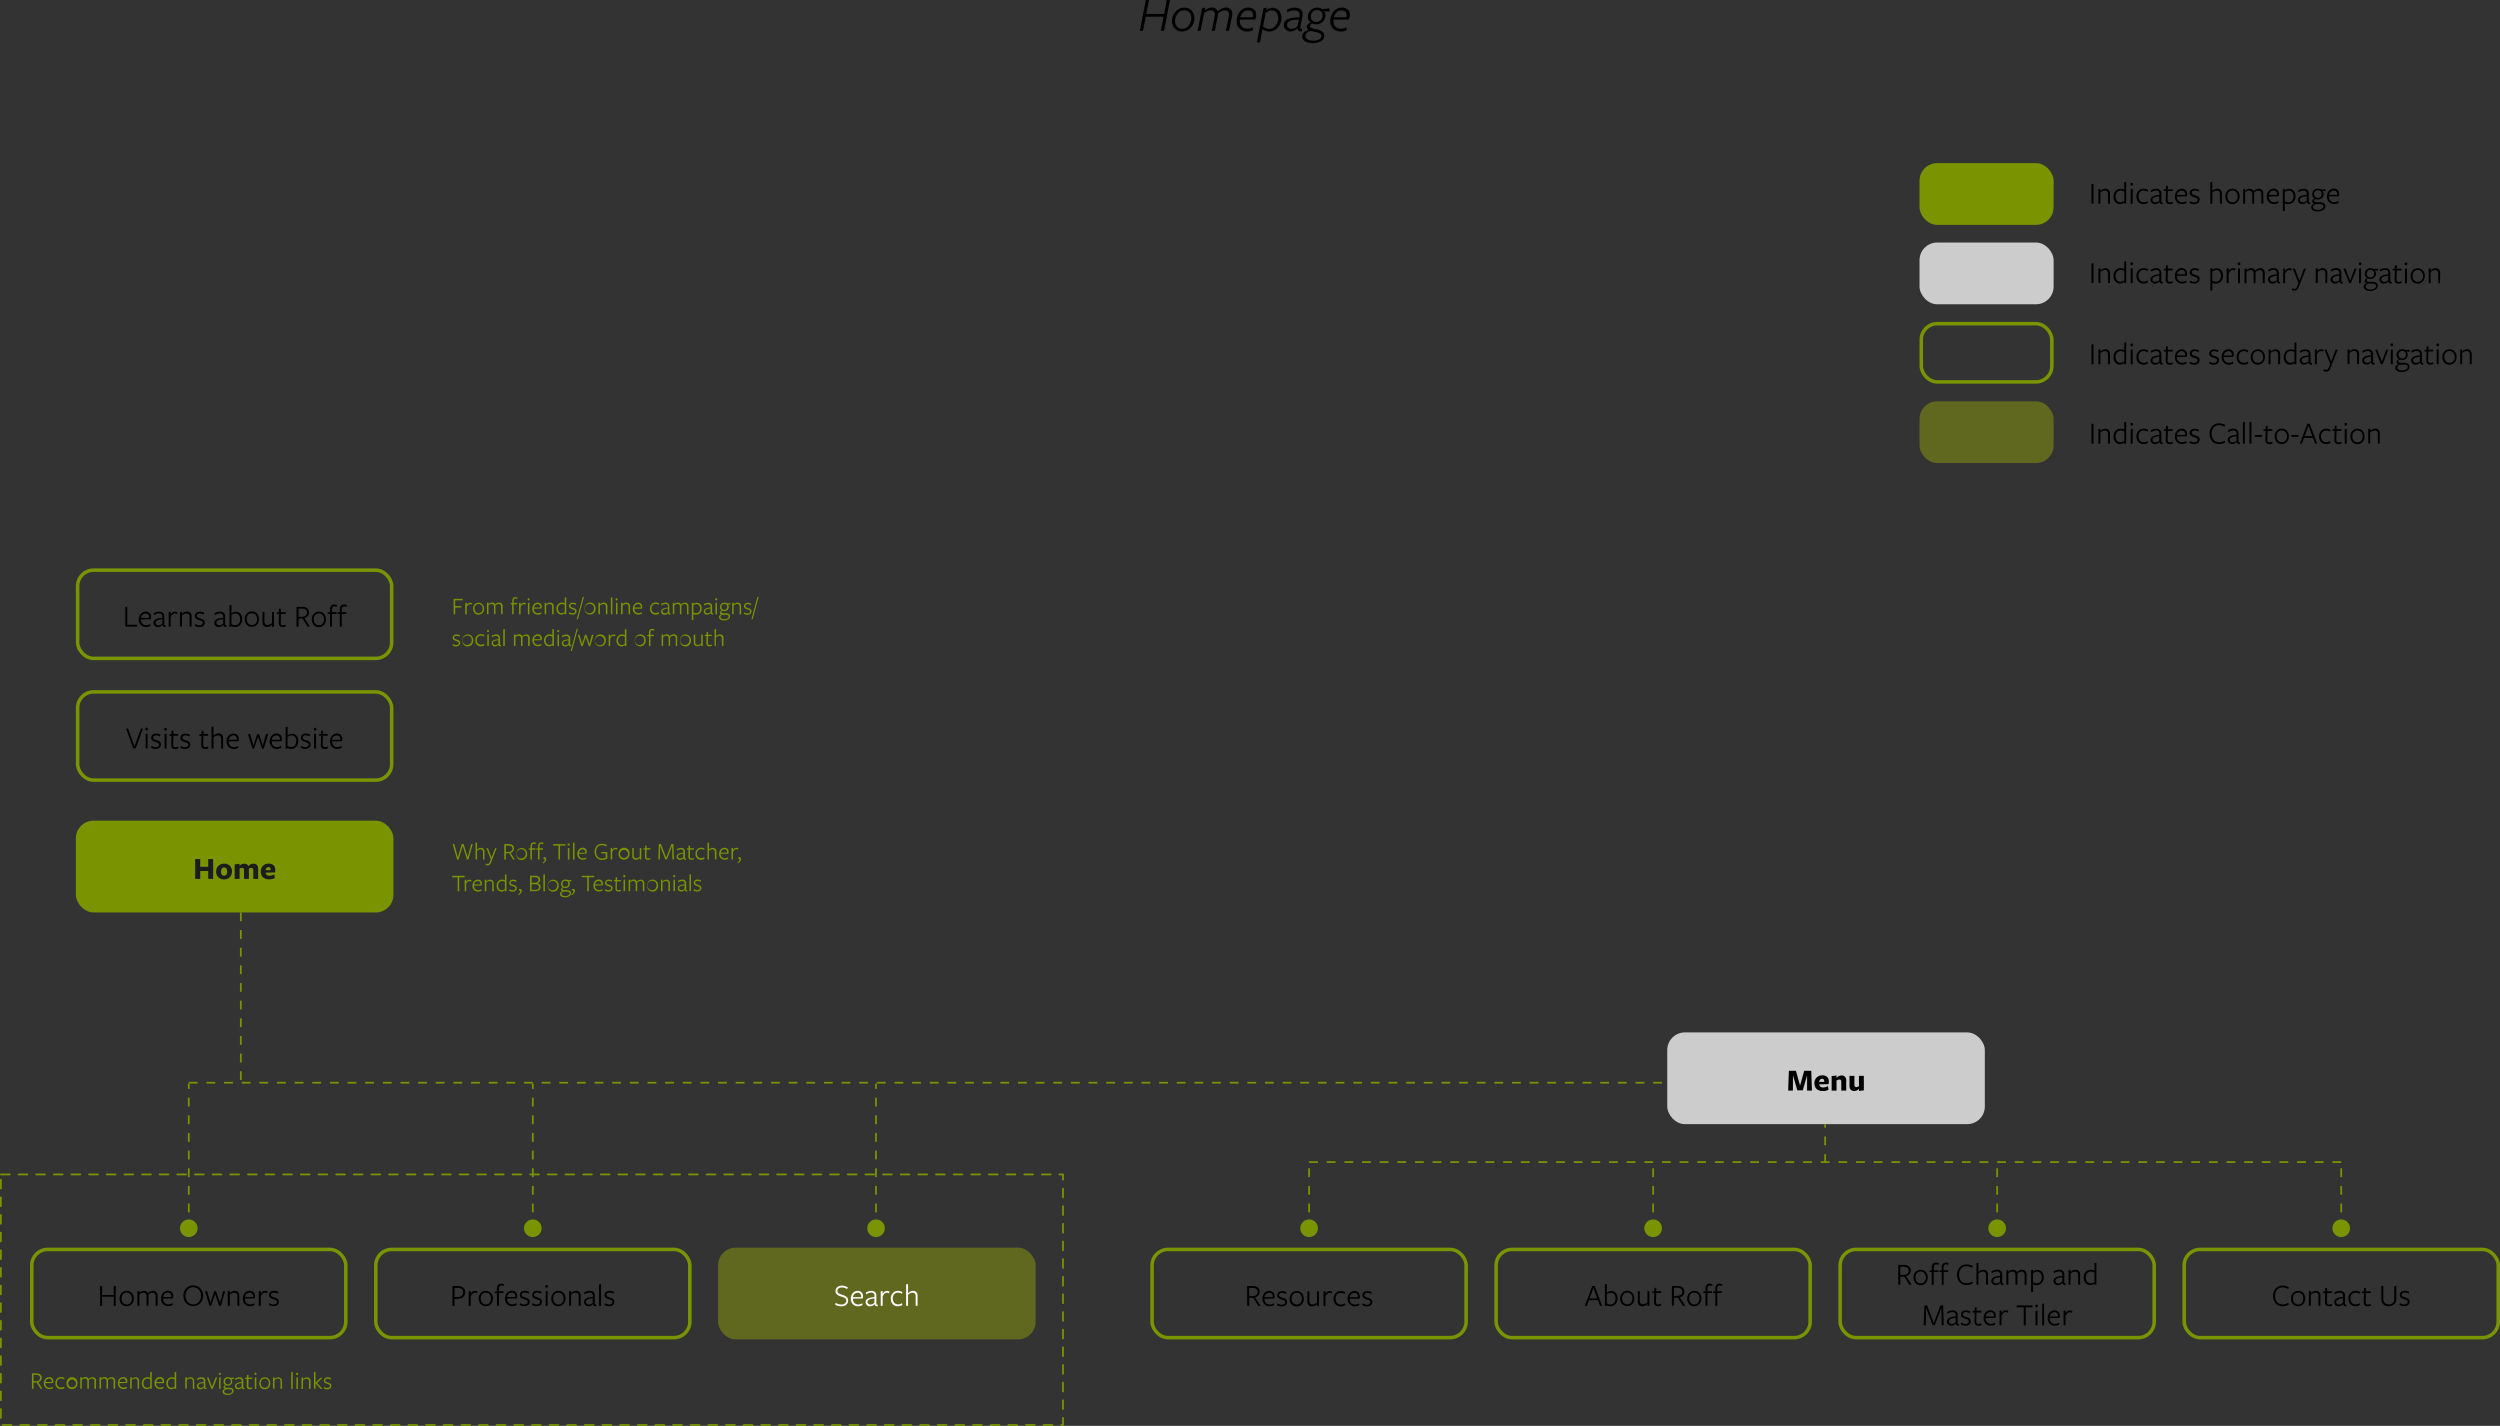 <svg xmlns="http://www.w3.org/2000/svg" viewBox="0 0 1417 808.17">
  <rect x="0" y="0" width="1417" height="808.17" fill="#333333" stroke="none"/>
  <defs>
    <style>
      .clsh-1 {
        fill: #efefef;
      }

      .clsh-2 {
        fill: #799400;
      }

      .clsh-3 {
        fill: #1c1c1c;
      }

      .clsh-4 {
        fill: #ccc;
      }

      .clsh-5, .clsh-8, .clsh-9 {
        fill: none;
        stroke: #799400;
      }

      .clsh-5 {
        stroke-width: 2px;
      }

      .clsh-6 {
        fill: #60681f;
      }

      .clsh-7 {
        fill: #fbfbfb;
      }

      .clsh-8 {
        stroke-linecap: round;
        stroke-linejoin: round;
      }

      .clsh-8, .clsh-9 {
        stroke-dasharray: 5 5;
      }
    </style>
  </defs>
  <g id="Layer_2" data-name="Layer 2">
    <g id="Layer_1-2" data-name="Layer 1">
      <path class="svgtext" d="M659.75,17.5,663.14,0h-1.8l-1.51,7.9H649.72L651.24,0h-1.8l-3.38,17.5h1.79l1.54-8h10.13l-1.56,8ZM677,10.25a7.84,7.84,0,0,1-2,5.32,6.58,6.58,0,0,1-5.13,2.27c-3.33,0-5.57-2.47-5.57-5.88a7.76,7.76,0,0,1,2-5.35,6.44,6.44,0,0,1,5.06-2.27c3.34,0,5.6,2.49,5.6,5.91Zm-1.76.11c0-2.66-1.48-4.51-4-4.51a4.56,4.56,0,0,0-3.76,1.85,6.7,6.7,0,0,0-1.42,4.17c0,2.63,1.51,4.43,4,4.43a4.53,4.53,0,0,0,3.72-1.82,6.49,6.49,0,0,0,1.43-4.12ZM696.6,17.5h-1.74l1.52-7.78a8.93,8.93,0,0,0,.22-1.54,2.12,2.12,0,0,0-2-2.26,2.36,2.36,0,0,0-.46,0,5.68,5.68,0,0,0-3.73,1.7c0,.12-.06.34-.06.42a6.75,6.75,0,0,1-.14,1.1l-1.65,8.34h-1.73l1.54-7.78a6.63,6.63,0,0,0,.19-1.54,2.12,2.12,0,0,0-2-2.26,2.36,2.36,0,0,0-.46,0,5.67,5.67,0,0,0-3.62,1.59l-2,10h-1.65l2.49-12.82,1.82-.37L682.86,6a6,6,0,0,1,4-1.71,3.4,3.4,0,0,1,3.45,2.21,6.78,6.78,0,0,1,4.56-2.21,3.32,3.32,0,0,1,3.6,3,3.23,3.23,0,0,1,0,.44,7.87,7.87,0,0,1-.19,1.68Zm6.12-6.38v.61c0,2.86,1.65,4.51,4.23,4.51a7.45,7.45,0,0,0,3.08-.73l.25,1.57a7.3,7.3,0,0,1-3.47.78,5.63,5.63,0,0,1-5.89-5.34c0-.22,0-.44,0-.66a8.09,8.09,0,0,1,1.87-5.29,6,6,0,0,1,4.79-2.27C710.25,4.3,712,6,712,8.42a6.44,6.44,0,0,1-.56,2.63ZM703,9.77h7.08a3.6,3.6,0,0,0,.2-1.17,2.61,2.61,0,0,0-2.51-2.71,2.68,2.68,0,0,0-.4,0C705.28,5.88,703.6,7.48,703,9.77Zm14.69-4a6.19,6.19,0,0,1,3.61-1.37c2.89,0,5,2.35,5,5.57a8.08,8.08,0,0,1-2,5.6,6.5,6.5,0,0,1-5.09,2.29,6,6,0,0,1-3.64-1.26L714.15,24h-1.74l3.75-19.34L718,4.31Zm-.31,1.57-1.48,7.56a4.71,4.71,0,0,0,6.66.14,4.88,4.88,0,0,0,.48-.54,6.65,6.65,0,0,0,1.48-4.28c0-2.58-1.54-4.31-3.64-4.31A5.31,5.31,0,0,0,717.37,7.34Zm18.08,7.44.73-3.66c-4.42.05-6.64,1-6.64,2.94a2.23,2.23,0,0,0,2.19,2.27H732a4.84,4.84,0,0,0,3.48-1.54Zm.95-4.9.14-.61c.42-2.13-.64-3.36-3-3.36a8,8,0,0,0-3.87,1.15l-.22-1.57a8.69,8.69,0,0,1,4.31-1.15c3.33,0,5.12,1.74,4.42,5.15l-1.09,5.32c-.22,1.12,0,1.57,1,1.54l-.31,1.43c-1.54.08-2.35-.5-2.44-1.79h0a5.28,5.28,0,0,1-4,1.85,3.68,3.68,0,0,1-3.73-3.59c0-2.88,2.72-4.48,8.68-4.37Zm6.48,2.92a4.13,4.13,0,0,1-1.57-3.39,4.8,4.8,0,0,1,1.57-3.59,5.3,5.3,0,0,1,3.67-1.51,5.15,5.15,0,0,1,2.88.81l4-.33.08,1.76-2.94-.17a4,4,0,0,1,.67,2.3,4.83,4.83,0,0,1-1.51,3.61A5.26,5.26,0,0,1,746,13.78a5.57,5.57,0,0,1-2.27-.48c-.7.31-1.23.84-1.23,1.4,0,.9.81,1.34,3,1.79l.76.14c2.88.59,4.34,1.79,4.34,3.59,0,2.4-2.44,4.25-6.5,4.25-3.67,0-6-1.57-6-3.78,0-1.65,1.29-3.05,3.61-3.69a2,2,0,0,1-1.06-1.74,2.86,2.86,0,0,1,2.21-2.46Zm3.22-.4A3.46,3.46,0,0,0,749.6,9V8.79a2.91,2.91,0,0,0-2.72-3.09,2.46,2.46,0,0,0-.47,0A3.53,3.53,0,0,0,743,9.32a2.88,2.88,0,0,0,2.66,3.08Zm-3.19,5.13c-1.9.42-3,1.48-3,2.88,0,1.63,1.87,2.61,4.45,2.61,2.77,0,4.63-1,4.63-2.61,0-1.09-1.15-1.85-3.47-2.29-.81-.14-1.65-.34-2.55-.59Zm12.87-6.41v.61c0,2.86,1.65,4.51,4.22,4.51a7.3,7.3,0,0,0,3.08-.73l.26,1.57a7.24,7.24,0,0,1-3.48.78A5.62,5.62,0,0,1,754,12.5c0-.21,0-.43,0-.64a8.1,8.1,0,0,1,1.88-5.29,6,6,0,0,1,4.79-2.27c2.66,0,4.45,1.68,4.45,4.12a6.44,6.44,0,0,1-.56,2.63ZM756,9.77h7.08a3.6,3.6,0,0,0,.2-1.17,2.61,2.61,0,0,0-2.51-2.71,2.88,2.88,0,0,0-.41,0c-2.08,0-3.76,1.57-4.34,3.86Z"/>
      <rect class="clsh-2" x="43" y="465.17" width="180" height="52" rx="10"/>
      <path class="clsh-3" d="M120.81,498.17V486.92H118v4.37h-4.52v-4.37h-2.86v11.25h2.86v-4.5H118v4.46Zm6.27-8.64a4.47,4.47,0,0,1,3.19,1.19,4.79,4.79,0,0,1-.06,6.5,4.53,4.53,0,0,1-3.24,1.22,4.36,4.36,0,0,1-3.18-1.19,4.1,4.1,0,0,1-1.26-3.24,4.28,4.28,0,0,1,1.29-3.27,4.62,4.62,0,0,1,3.26-1.21Zm1.68,4.45a2.88,2.88,0,0,0-.45-1.71,1.55,1.55,0,0,0-1.31-.6,1.5,1.5,0,0,0-1.28.63,3.47,3.47,0,0,0,0,3.42,1.52,1.52,0,0,0,1.3.63,1.48,1.48,0,0,0,1.29-.63,2.92,2.92,0,0,0,.44-1.71Zm17.57,4.19h-2.77v-4.93c0-.9-.38-1.35-1.13-1.35a2.05,2.05,0,0,0-1.35.54v5.74h-2.77v-4.93c0-.9-.38-1.35-1.16-1.35a2.07,2.07,0,0,0-1.35.5v5.78H133v-8.23l2.77-.34v1.17a3.74,3.74,0,0,1,2.67-1.24A2.43,2.43,0,0,1,140.8,491a3.75,3.75,0,0,1,2.89-1.49c1.64,0,2.61,1.08,2.61,2.9Zm4.21-3.56h0c.09,1.14.86,1.77,2.21,1.77a5.44,5.44,0,0,0,2.74-.81l.27,2.14a7.05,7.05,0,0,1-3.26.68c-2.9,0-4.68-1.6-4.68-4.37a4.29,4.29,0,0,1,4.05-4.52h.49c2.34,0,3.67,1.37,3.67,3.51a4.63,4.63,0,0,1-.18,1.48Zm0-1.39h2.9v-.16c0-1.06-.44-1.6-1.28-1.6a1.73,1.73,0,0,0-1.62,1.78Z"/>
      <rect class="clsh-4" x="945" y="585.17" width="180" height="52" rx="10"/>
      <path d="M1024.26,618.17H1027l-.38-11.25h-4l-2.34,8.44-2.34-8.44h-4l-.4,11.25h2.66l.08-8.66,2.46,8.48h3.06l2.47-8.5Zm6.89-3.56h0c.09,1.14.86,1.77,2.21,1.77a5.44,5.44,0,0,0,2.74-.81l.27,2.14a7.08,7.08,0,0,1-3.26.68c-2.9,0-4.68-1.6-4.68-4.37a4.29,4.29,0,0,1,4-4.52h.49c2.34,0,3.67,1.37,3.67,3.51a5.27,5.27,0,0,1-.18,1.48Zm0-1.39H1034v-.16c0-1.06-.43-1.6-1.27-1.6a1.73,1.73,0,0,0-1.62,1.78Zm15.27,4.95h-2.77v-4.95c0-1-.4-1.33-1.19-1.33a2.31,2.31,0,0,0-1.51.63v5.65h-2.77v-8.23l2.77-.34V611a3.75,3.75,0,0,1,2.81-1.44,2.55,2.55,0,0,1,2.68,2.42,2.36,2.36,0,0,1,0,.46Zm1.88-8.37h2.77v5c0,.9.38,1.35,1.15,1.35a2,2,0,0,0,1.43-.56V609.8h2.77V618l-2.77.35v-1.25a3.59,3.59,0,0,1-2.72,1.3c-1.64,0-2.63-1.1-2.63-2.88Z"/>
      <rect class="clsh-5" x="44" y="392.17" width="178" height="50" rx="9"/>
      <path class="svgtext" d="M81.06,412.92H79.89L76.25,423,72.6,412.92H71.43l4.12,11.25H76.9Zm2.8.29a.9.9,0,0,1-.2.57.72.72,0,0,1-1,.1.47.47,0,0,1-.1-.1.89.89,0,0,1,0-1.13.68.68,0,0,1,.55-.23.7.7,0,0,1,.56.23A.89.89,0,0,1,83.86,413.21Zm-.2,11H82.55V416l1.11-.24ZM91.24,422c0,1.49-1.26,2.48-2.95,2.48a4.94,4.94,0,0,1-2.7-.73l.3-1a4.31,4.31,0,0,0,2.43.76c1.05,0,1.86-.53,1.86-1.39a1.06,1.06,0,0,0-.13-.52,2.55,2.55,0,0,0-.29-.38,2.25,2.25,0,0,0-.5-.29,4.71,4.71,0,0,0-.52-.21l-.63-.2c-1.44-.43-2.4-1.05-2.4-2.34,0-1.48,1.17-2.38,2.79-2.38a5.47,5.47,0,0,1,2.51.61l-.33,1a4.65,4.65,0,0,0-2.25-.61c-1,0-1.65.47-1.65,1.26a.82.82,0,0,0,.12.49,1.22,1.22,0,0,0,.27.36,1.33,1.33,0,0,0,.49.28l.52.22.63.2c1.49.43,2.43,1,2.43,2.41Zm3.34-8.71a.89.89,0,0,1-.19.57.73.73,0,0,1-1.12,0,.89.89,0,0,1,0-1.13.7.7,0,0,1,.56-.23.73.73,0,0,1,.56.23.92.92,0,0,1,.19.52Zm-.19,11H93.27V416l1.12-.24Zm6.73-.16a4.18,4.18,0,0,1-1.84.43c-1.53,0-2.27-.86-2.21-2.59l.12-4.88L95.93,417l.06-.7,1.24-.29v-1.87h1.06V416H101l0,1h-2.7L98.13,422c0,1,.36,1.55,1.2,1.55a3.84,3.84,0,0,0,1.59-.39Zm6.77-2.09c0,1.49-1.26,2.48-3,2.48a4.91,4.91,0,0,1-2.69-.73l.3-1a4.31,4.31,0,0,0,2.43.76c1,0,1.85-.53,1.85-1.39a1,1,0,0,0-.12-.52,2.55,2.55,0,0,0-.29-.38,2.25,2.25,0,0,0-.5-.29,4.87,4.87,0,0,0-.53-.21l-.63-.2c-1.44-.43-2.39-1-2.39-2.34,0-1.48,1.17-2.38,2.79-2.38a5.43,5.43,0,0,1,2.5.61l-.32,1a4.68,4.68,0,0,0-2.25-.61c-1,0-1.66.47-1.66,1.26a.9.9,0,0,0,.13.49,1.22,1.22,0,0,0,.27.36,1.33,1.33,0,0,0,.49.28l.52.22c.12,0,.34.11.63.2,1.49.43,2.43,1,2.43,2.41Zm10.21,2.09a4.18,4.18,0,0,1-1.84.43c-1.53,0-2.27-.86-2.21-2.59l.12-4.88-1.26-.07.06-.7,1.24-.29.05-1.87h1.06V416H118v1h-2.74l-.12,4.93c0,1,.36,1.55,1.2,1.55a3.84,3.84,0,0,0,1.59-.39Zm8.37.16h-1.12v-5.33c0-1.38-.59-2.09-1.76-2.09A3.61,3.61,0,0,0,121,418v6.25h-1.11V412l1.11-.24V417a4,4,0,0,1,2.87-1.34c1.62,0,2.57,1,2.57,2.83Zm3.13-4.09v.09c.05,1.89,1.17,3.19,2.88,3.19a4.21,4.21,0,0,0,2.39-.68l.22,1a4.86,4.86,0,0,1-2.65.7,4,4,0,0,1-4-4.28,4.61,4.61,0,0,1,1.11-3.19,3.61,3.61,0,0,1,2.77-1.24,2.84,2.84,0,0,1,3,2.65,2,2,0,0,1,0,.35,4.17,4.17,0,0,1-.18,1.32Zm.07-.88h4.57a2.16,2.16,0,0,0,0-.36,1.87,1.87,0,0,0-1.62-2.1,1.62,1.62,0,0,0-.38,0,2.67,2.67,0,0,0-2.61,2.5Zm14.35,5,2.25-6.66,2.25,6.66h1L152,416h-1.22L149,422.6,146.79,416h-1l-2.14,6.56L141.74,416h-1.19l2.52,8.28Zm10-4.13v.09c0,1.89,1.17,3.19,2.88,3.19a4.21,4.21,0,0,0,2.39-.68l.22,1a4.86,4.86,0,0,1-2.65.7,4,4,0,0,1-4-4.28A4.61,4.61,0,0,1,154,417a3.61,3.61,0,0,1,2.77-1.24,2.84,2.84,0,0,1,3,2.65,2,2,0,0,1,0,.35,4.17,4.17,0,0,1-.18,1.32Zm.07-.88h4.57a2.16,2.16,0,0,0,0-.36,1.87,1.87,0,0,0-1.62-2.1,1.62,1.62,0,0,0-.38,0,2.67,2.67,0,0,0-2.61,2.5Zm15,.74a4.61,4.61,0,0,1-1.13,3.2,3.75,3.75,0,0,1-2.94,1.26,4.47,4.47,0,0,1-2-.45l-1.12.49v-12.4l1.12-.24v5a3.56,3.56,0,0,1,2.48-1c2.18,0,3.6,1.71,3.6,4.19Zm-1.15,0c0-1.9-1-3.22-2.66-3.22a3.31,3.31,0,0,0-2.28.88v5.06a3.23,3.23,0,0,0,2.07.65c1.72,0,2.82-1.35,2.82-3.39Zm8.09,1.93c0,1.49-1.26,2.48-2.95,2.48a4.94,4.94,0,0,1-2.7-.73l.31-1a4.24,4.24,0,0,0,2.43.76c1,0,1.85-.53,1.85-1.39a1,1,0,0,0-.12-.52,2.55,2.55,0,0,0-.29-.38,2.32,2.32,0,0,0-.51-.29,4.71,4.71,0,0,0-.52-.21l-.63-.2c-1.44-.43-2.39-1-2.39-2.34,0-1.48,1.17-2.38,2.79-2.38a5.43,5.43,0,0,1,2.5.61l-.32,1a4.68,4.68,0,0,0-2.25-.61c-1,0-1.66.47-1.66,1.26a.9.9,0,0,0,.13.49,1.22,1.22,0,0,0,.27.36,1.29,1.29,0,0,0,.48.28l.52.22.63.2c1.5.43,2.43,1,2.43,2.41Zm3.35-8.71a.9.9,0,0,1-.2.57.73.73,0,0,1-1.12,0,.94.94,0,0,1,0-1.13.73.73,0,0,1,.56-.23.7.7,0,0,1,.56.23.87.87,0,0,1,.15.54Zm-.2,11H178V416l1.12-.24Zm6.73-.16a4.17,4.17,0,0,1-1.83.43c-1.53,0-2.27-.86-2.22-2.59L182,417l-1.26-.07v-.7L182,416l.06-1.87h1.06L183,416h2.75v1H183l-.13,4.93c0,1,.36,1.55,1.21,1.55a3.92,3.92,0,0,0,1.58-.39Zm2.33-3.93v.09c0,1.89,1.17,3.19,2.88,3.19a4.21,4.21,0,0,0,2.39-.68l.22,1a4.86,4.86,0,0,1-2.65.7,3.92,3.92,0,0,1-4-3.86,3,3,0,0,1,0-.42A4.67,4.67,0,0,1,188.2,417a3.61,3.61,0,0,1,2.77-1.24,2.84,2.84,0,0,1,3,2.65,2,2,0,0,1,0,.35,4.48,4.48,0,0,1-.18,1.32Zm.07-.88h4.57a2.16,2.16,0,0,0,0-.36,1.87,1.87,0,0,0-1.62-2.1,1.62,1.62,0,0,0-.38,0,2.67,2.67,0,0,0-2.61,2.5Z"/>
      <rect class="clsh-5" x="44" y="323.17" width="178" height="50" rx="9"/>
      <path class="svgtext" d="M77.7,355.17v-1.08H72.14V343.92H71v11.25Zm2.15-4.09v.09c.06,1.89,1.17,3.19,2.88,3.19a4.26,4.26,0,0,0,2.4-.68l.21,1a4.82,4.82,0,0,1-2.64.7,3.92,3.92,0,0,1-4-3.86,3,3,0,0,1,0-.42,4.66,4.66,0,0,1,1.11-3.19,3.61,3.61,0,0,1,2.8-1.24,2.83,2.83,0,0,1,3,2.63,2.28,2.28,0,0,1,0,.37,4.17,4.17,0,0,1-.18,1.32Zm.07-.88H84.5a2.16,2.16,0,0,0,0-.36,1.87,1.87,0,0,0-1.62-2.1,1.62,1.62,0,0,0-.38,0A2.67,2.67,0,0,0,79.92,350.2ZM92,353.35v-2.41c-2.78.31-3.84.92-3.84,2a1.51,1.51,0,0,0,1.55,1.46l.14,0A2.78,2.78,0,0,0,92,353.35Zm.07.83H92a3,3,0,0,1-2.41,1.22A2.37,2.37,0,0,1,87,353.25a.62.62,0,0,1,0-.13c0-1.77,1.68-2.74,5-2.94v-.51a1.72,1.72,0,0,0-1.38-2,2.15,2.15,0,0,0-.62,0,5.06,5.06,0,0,0-2.7,1l-.25-1a5.86,5.86,0,0,1,3.06-1c2,0,3,1,3,3v4c0,.65.15.85.83.83l-.07.92c-1,0-1.61-.39-1.73-1.24Zm4.65-4.3v5.29h-1.1v-8.24l1.12-.26v1.77a2.73,2.73,0,0,1,2.43-1.77,2.92,2.92,0,0,1,1.44.38l-.29,1a2.55,2.55,0,0,0-1.26-.36c-.92.06-1.69.77-2.32,2.19Zm11.85,5.29h-1.11v-5.33c0-1.44-.56-2.09-1.82-2.09a3.56,3.56,0,0,0-2.5,1.17v6.25H102v-8.24l1.12-.24V348a4,4,0,0,1,2.88-1.37c1.66,0,2.63,1,2.63,2.83Zm7.49-2.25c0,1.49-1.26,2.48-3,2.48a4.94,4.94,0,0,1-2.7-.73l.3-1a4.31,4.31,0,0,0,2.43.76c1,0,1.86-.53,1.86-1.39a1.06,1.06,0,0,0-.13-.52,2.55,2.55,0,0,0-.29-.38,2.25,2.25,0,0,0-.5-.29,4.71,4.71,0,0,0-.52-.21l-.63-.2c-1.44-.43-2.4-1-2.4-2.34s1.17-2.38,2.79-2.38a5.43,5.43,0,0,1,2.5.61l-.32,1a4.65,4.65,0,0,0-2.25-.61c-1,0-1.66.47-1.66,1.26a.9.9,0,0,0,.13.49,1.25,1.25,0,0,0,.76.64l.52.22a4.05,4.05,0,0,1,.63.2c1.56.41,2.5,1,2.5,2.39Zm10.41.43v-2.41c-2.78.31-3.84.92-3.84,2a1.51,1.51,0,0,0,1.57,1.46l.13,0a2.79,2.79,0,0,0,2.16-1Zm.07.83h-.06a3,3,0,0,1-2.41,1.22,2.37,2.37,0,0,1-2.6-2.13.76.76,0,0,1,0-.15c0-1.77,1.68-2.74,5-2.94v-.51a1.72,1.72,0,0,0-1.39-2,2.11,2.11,0,0,0-.56,0,5.06,5.06,0,0,0-2.7,1l-.25-1a5.86,5.86,0,0,1,3.06-1c2,0,3,1,2.95,3v4c0,.65.15.85.83.83l-.07.92c-1,0-1.65-.39-1.77-1.24Zm10.73-3.24a4.56,4.56,0,0,1-1.13,3.2,3.73,3.73,0,0,1-2.93,1.26,4.47,4.47,0,0,1-2-.45l-1.12.49V343l1.12-.24v5a3.56,3.56,0,0,1,2.48-1c2.18,0,3.6,1.71,3.6,4.19Zm-1.15,0c0-1.9-1-3.22-2.66-3.22a3.35,3.35,0,0,0-2.27.92v5.06a3.23,3.23,0,0,0,2.07.65c1.79,0,2.88-1.32,2.88-3.36Zm10.64,0a4.35,4.35,0,0,1-1.16,3.15,4.06,4.06,0,0,1-5.76,0,4.47,4.47,0,0,1-1.11-3.15,4.38,4.38,0,0,1,1.17-3.17,3.82,3.82,0,0,1,2.9-1.21,3.77,3.77,0,0,1,2.86,1.19A4.45,4.45,0,0,1,146.76,350.94Zm-1.1,0c0-2-1.15-3.37-2.92-3.37s-2.9,1.35-2.9,3.33,1.16,3.37,2.92,3.37,2.92-1.22,2.92-3.2Zm3.1-4.14h1.11v5.32c0,1.39.6,2.09,1.79,2.09a3.42,3.42,0,0,0,2.53-1.17v-6.11h1.12v8.24l-1.12.23v-1.33a3.92,3.92,0,0,1-2.84,1.33c-1.62,0-2.59-1-2.59-2.82ZM162,355a4.17,4.17,0,0,1-1.83.43c-1.53,0-2.27-.86-2.22-2.59l.13-4.88-1.26-.07.06-.7,1.24-.29,0-1.87h1.06l0,1.92H162v1h-2.74l-.12,4.93c0,1,.36,1.55,1.2,1.55a3.84,3.84,0,0,0,1.59-.39Zm7.22-4.34v4.5h-1.15V343.92h3c2.72,0,4.09,1.21,4.09,3.24a3.27,3.27,0,0,1-2.61,3.17l3.11,4.84h-1.33l-2.88-4.64Zm0-1,2-.07c1.59-.05,2.79-.93,2.79-2.36s-1-2.28-3-2.28h-1.74Zm15.54,1.39a4.34,4.34,0,0,1-1.15,3.15,3.8,3.8,0,0,1-2.9,1.22,3.73,3.73,0,0,1-2.86-1.18,4.92,4.92,0,0,1,0-6.32,3.82,3.82,0,0,1,2.9-1.21,3.77,3.77,0,0,1,2.86,1.19,4.45,4.45,0,0,1,1.1,3.15Zm-1.1,0c0-2-1.15-3.37-2.91-3.37s-2.9,1.35-2.9,3.33,1.15,3.37,2.91,3.37,2.92-1.34,2.92-3.32Zm7.4-8.07-.05.25c0,.18-.09.35-.14.51l-.08.25a3.07,3.07,0,0,0-1.26-.34c-.91,0-1.36.65-1.36,1.92V347h2.59l-.06,1h-2.53v7.22h-1.1V348l-1.33-.09.07-.7,1.24-.29v-1.3c0-2,.86-3,2.48-3a3.78,3.78,0,0,1,1.55.39Zm5.54,0,0,.25c-.06.18-.09.35-.15.51l-.07.25a3.07,3.07,0,0,0-1.26-.34c-.92,0-1.37.65-1.37,1.92V347h2.6l-.06,1H193.7v7.22h-1.09V348l-1.34-.09.08-.7,1.24-.29v-1.3c0-2,.86-3,2.48-3a3.78,3.78,0,0,1,1.55.39Z"/>
      <rect class="clsh-5" x="653" y="708.17" width="178" height="50" rx="9"/>
      <path class="svgtext" d="M708.05,735.67v4.5H706.9V728.92h3c2.72,0,4.09,1.21,4.09,3.24a3.27,3.27,0,0,1-2.61,3.17l3.11,4.84h-1.33l-2.88-4.64Zm0-1,2-.07c1.59,0,2.79-.93,2.79-2.36s-1.08-2.25-3.06-2.25H708Zm8.65,1.44v.09a2.9,2.9,0,0,0,2.88,3.19,4.27,4.27,0,0,0,2.42-.72l.22,1a4.86,4.86,0,0,1-2.65.7,3.92,3.92,0,0,1-4-3.86,3,3,0,0,1,0-.42,4.67,4.67,0,0,1,1.12-3.19,3.61,3.61,0,0,1,2.77-1.24,2.84,2.84,0,0,1,3,2.65,2,2,0,0,1,0,.35,4.48,4.48,0,0,1-.18,1.32Zm.07-.88h4.57a2.16,2.16,0,0,0,0-.36,1.87,1.87,0,0,0-1.62-2.1,1.62,1.62,0,0,0-.38,0,2.67,2.67,0,0,0-2.61,2.5ZM729.51,738c0,1.49-1.26,2.48-3,2.48a4.94,4.94,0,0,1-2.7-.73l.3-1a4.31,4.31,0,0,0,2.43.76c1,0,1.86-.53,1.86-1.39a1.06,1.06,0,0,0-.13-.52,2.55,2.55,0,0,0-.29-.38,2.25,2.25,0,0,0-.5-.29,4.71,4.71,0,0,0-.52-.21l-.63-.2c-1.44-.43-2.4-1.05-2.4-2.34,0-1.48,1.17-2.38,2.79-2.38a5.43,5.43,0,0,1,2.5.61l-.32,1a4.68,4.68,0,0,0-2.25-.61c-1,0-1.66.47-1.66,1.26a.9.9,0,0,0,.13.49,1.22,1.22,0,0,0,.27.36,1.33,1.33,0,0,0,.49.28l.52.22c.12,0,.34.11.63.2,1.54.38,2.48,1,2.48,2.36Zm9.5-1.89a4.34,4.34,0,0,1-1.15,3.15,3.8,3.8,0,0,1-2.9,1.22,3.73,3.73,0,0,1-2.86-1.18,4.92,4.92,0,0,1,0-6.32,3.82,3.82,0,0,1,2.9-1.21,3.77,3.77,0,0,1,2.86,1.19A4.45,4.45,0,0,1,739,736Zm-1.1,0c0-2-1.15-3.37-2.92-3.37S732.1,734,732.1,736s1.15,3.37,2.91,3.37,2.9-1.34,2.9-3.32Zm3.1-4.14h1.12v5.32c0,1.39.59,2.09,1.78,2.09a3.46,3.46,0,0,0,2.54-1.17v-6.24h1.11v8.24l-1.11.23v-1.32a4,4,0,0,1-2.85,1.33c-1.62,0-2.59-1-2.59-2.82Zm10.26,3v5.29h-1.12v-8.24l1.12-.24v1.77a2.72,2.72,0,0,1,2.43-1.78,2.92,2.92,0,0,1,1.44.38l-.29,1a2.55,2.55,0,0,0-1.26-.36c-.92,0-1.69.71-2.32,2.13Zm11.17,4.8a4.64,4.64,0,0,1-2.56.7c-2.46,0-4-1.72-4-4.33a4.41,4.41,0,0,1,1.15-3.15,3.86,3.86,0,0,1,2.9-1.23,4.88,4.88,0,0,1,2.58.7l-.29,1a4.13,4.13,0,0,0-2.29-.66c-1.78,0-2.9,1.31-2.9,3.29s1.16,3.33,2.92,3.33a4.07,4.07,0,0,0,2.29-.68Zm2.58-3.62v.09c.05,1.89,1.17,3.19,2.88,3.19a4.21,4.21,0,0,0,2.39-.68l.22,1a4.86,4.86,0,0,1-2.65.7,3.92,3.92,0,0,1-4-3.86,3,3,0,0,1,0-.42,4.67,4.67,0,0,1,1.12-3.19,3.61,3.61,0,0,1,2.77-1.24,2.84,2.84,0,0,1,3,2.65,2,2,0,0,1,0,.35,4.48,4.48,0,0,1-.18,1.32Zm.07-.88h4.57a2.16,2.16,0,0,0,0-.36,1.87,1.87,0,0,0-1.62-2.1,1.62,1.62,0,0,0-.38,0,2.67,2.67,0,0,0-2.61,2.5Zm12.74,2.72c0,1.49-1.26,2.48-3,2.48a4.94,4.94,0,0,1-2.7-.73l.3-1a4.31,4.31,0,0,0,2.43.76c1,0,1.86-.53,1.86-1.39a1.06,1.06,0,0,0-.13-.52,2.55,2.55,0,0,0-.29-.38,2.25,2.25,0,0,0-.5-.29,4.71,4.71,0,0,0-.52-.21l-.63-.2c-1.44-.43-2.4-1-2.4-2.34,0-1.48,1.17-2.38,2.79-2.38a5.47,5.47,0,0,1,2.51.61l-.33,1a4.67,4.67,0,0,0-2.22-.63c-1,0-1.65.47-1.65,1.26a.82.82,0,0,0,.12.49,1.22,1.22,0,0,0,.27.36,1.33,1.33,0,0,0,.49.28l.52.22.63.2c1.51.46,2.45,1.07,2.45,2.44Z"/>
      <rect class="clsh-5" x="18" y="708.17" width="178" height="50" rx="9"/>
      <path class="svgtext" d="M65.61,740.17V728.92H64.46V734H57.87v-5.08H56.72v11.25h1.15V735h6.59v5.13ZM75.84,736a4.34,4.34,0,0,1-1.15,3.15,3.8,3.8,0,0,1-2.9,1.22,3.73,3.73,0,0,1-2.86-1.18,4.92,4.92,0,0,1,0-6.32,3.82,3.82,0,0,1,2.9-1.21,3.77,3.77,0,0,1,2.86,1.19A4.41,4.41,0,0,1,75.84,736Zm-1.1,0c0-2-1.15-3.37-2.92-3.37S68.93,734,68.93,736s1.15,3.37,2.91,3.37,2.9-1.31,2.9-3.29Zm14.58,4.1H88.21v-5.31c0-1.4-.58-2.11-1.75-2.11a3.47,3.47,0,0,0-2.32,1.07,4.45,4.45,0,0,1,0,.73v5.62H83.06v-5.31c0-1.4-.58-2.11-1.75-2.11a3.44,3.44,0,0,0-2.31,1v6.46H77.91v-8.24l1.09-.22v1.14a3.87,3.87,0,0,1,2.64-1.14A2.22,2.22,0,0,1,83.87,733a4.12,4.12,0,0,1,2.92-1.37c1.58,0,2.53,1,2.53,2.85ZM92.46,736v.09c.06,1.89,1.17,3.19,2.88,3.19a4.26,4.26,0,0,0,2.4-.68l.21,1a4.74,4.74,0,0,1-2.64.7,3.92,3.92,0,0,1-4-3.86,3,3,0,0,1,0-.42,4.67,4.67,0,0,1,1.12-3.19,3.6,3.6,0,0,1,2.79-1.2,2.83,2.83,0,0,1,3,2.63,2.28,2.28,0,0,1,0,.37A4.17,4.17,0,0,1,98,736Zm.08-.88h4.57a2.16,2.16,0,0,0,0-.36,1.9,1.9,0,0,0-1.64-2.11h-.36a2.65,2.65,0,0,0-2.61,2.5Zm17-6.51a5.32,5.32,0,0,1,4,1.62,5.76,5.76,0,0,1,1.57,4.19,5.88,5.88,0,0,1-1.57,4.23,5.67,5.67,0,0,1-8,0,5.76,5.76,0,0,1-1.58-4.2,5.91,5.91,0,0,1,1.57-4.23,5.27,5.27,0,0,1,4-1.63Zm4.36,5.88a5,5,0,0,0-1.22-3.51,4.15,4.15,0,0,0-3.17-1.35,4,4,0,0,0-3.12,1.33,5.54,5.54,0,0,0,0,7,4,4,0,0,0,3.17,1.37,4,4,0,0,0,3.11-1.35,4.88,4.88,0,0,0,1.2-3.45Zm5.78,5.64,2.25-6.66,2.25,6.66h1l2.45-8.28H126.4l-1.71,6.6-2.25-6.59h-1l-2.14,6.56-1.91-6.57h-1.18l2.52,8.28Zm16,0h-1.11v-5.33c0-1.44-.56-2.09-1.82-2.09a3.56,3.56,0,0,0-2.5,1.17v6.25H129.1v-8.24l1.12-.24V733a4,4,0,0,1,2.78-1.37c1.66,0,2.63,1,2.63,2.83Zm3.13-4.09v.09c.06,1.89,1.17,3.19,2.88,3.19a4.26,4.26,0,0,0,2.4-.68l.21,1a4.82,4.82,0,0,1-2.64.7,3.92,3.92,0,0,1-4-3.86,3,3,0,0,1,0-.42,4.66,4.66,0,0,1,1.11-3.19,3.62,3.62,0,0,1,2.78-1.24,2.83,2.83,0,0,1,3,2.63,2.28,2.28,0,0,1,0,.37,4.17,4.17,0,0,1-.18,1.32Zm.07-.88h4.58a2.16,2.16,0,0,0,0-.36,1.87,1.87,0,0,0-1.62-2.1,1.62,1.62,0,0,0-.38,0,2.67,2.67,0,0,0-2.61,2.5Zm8.91-.32v5.29h-1.12v-8.24l1.12-.24v1.77a2.73,2.73,0,0,1,2.43-1.77,2.92,2.92,0,0,1,1.44.38l-.29,1a2.55,2.55,0,0,0-1.26-.36c-1,0-1.72.75-2.35,2.17Zm10.25,3c0,1.49-1.26,2.48-2.95,2.48a4.94,4.94,0,0,1-2.7-.73l.3-1a4.31,4.31,0,0,0,2.43.76c1,0,1.86-.53,1.86-1.39a1.06,1.06,0,0,0-.13-.52,2.55,2.55,0,0,0-.29-.38,2.25,2.25,0,0,0-.5-.29,4.71,4.71,0,0,0-.52-.21l-.63-.2c-1.44-.43-2.4-1-2.4-2.34,0-1.48,1.17-2.38,2.79-2.38a5.47,5.47,0,0,1,2.51.61l-.33,1a4.68,4.68,0,0,0-2.25-.61c-1,0-1.66.47-1.66,1.26a.9.9,0,0,0,.13.49,1.22,1.22,0,0,0,.27.36,1.33,1.33,0,0,0,.49.28l.52.22.63.2c1.49.43,2.43,1,2.43,2.41Z"/>
      <rect class="clsh-5" x="848" y="708.17" width="178" height="50" rx="9"/>
      <path class="svgtext" d="M903.88,728.92h-1.35l-4.27,11.25h1.17l1.19-3.22h5.1l1.18,3.22h1.17Zm1.44,7H901l2.16-5.85Zm11.52,0a4.56,4.56,0,0,1-1.13,3.2,3.72,3.72,0,0,1-2.93,1.26,4.47,4.47,0,0,1-2-.45l-1.12.49V728l1.12-.24v5a3.56,3.56,0,0,1,2.48-1c2.18,0,3.6,1.71,3.6,4.19Zm-1.15.05c0-1.9-1-3.22-2.66-3.22a3.35,3.35,0,0,0-2.27.92v5.06a3.23,3.23,0,0,0,2.07.65C914.59,739.38,915.69,738,915.69,736Zm10.64,0a4.35,4.35,0,0,1-1.16,3.15,4.06,4.06,0,0,1-5.76,0A4.47,4.47,0,0,1,918.3,736a4.38,4.38,0,0,1,1.17-3.17,4.06,4.06,0,0,1,5.76,0,4.46,4.46,0,0,1,1.1,3.21Zm-1.1,0c0-2-1.15-3.37-2.92-3.37s-2.9,1.35-2.9,3.33,1.15,3.37,2.92,3.37,2.9-1.25,2.9-3.23Zm3.1-4.14h1.11v5.32c0,1.39.6,2.09,1.79,2.09a3.42,3.42,0,0,0,2.53-1.17v-6.24h1.12v8.24l-1.12.23v-1.23a3.92,3.92,0,0,1-2.84,1.33c-1.62,0-2.59-1-2.59-2.82Zm13.24,8.08a4.17,4.17,0,0,1-1.83.43c-1.53,0-2.27-.86-2.22-2.59l.13-4.88-1.26-.07.05-.7,1.25-.29v-1.87h1.06v1.92h2.75v1h-2.74l-.12,4.93c0,1,.36,1.55,1.2,1.55a3.84,3.84,0,0,0,1.59-.39Zm7.21-4.34v4.5h-1.15V728.92h3c2.72,0,4.08,1.21,4.08,3.24a3.27,3.27,0,0,1-2.61,3.17l3.12,4.84h-1.33L951,735.53Zm0-1,2-.07c1.58,0,2.79-.93,2.79-2.36s-1.08-2.25-3.06-2.25h-1.75ZM964.33,736a4.34,4.34,0,0,1-1.15,3.15,3.8,3.8,0,0,1-2.9,1.22,3.73,3.73,0,0,1-2.86-1.18,4.94,4.94,0,0,1,.05-6.32,3.82,3.82,0,0,1,2.9-1.21,3.77,3.77,0,0,1,2.86,1.19,4.44,4.44,0,0,1,1.1,3.22Zm-1.1,0c0-2-1.15-3.37-2.92-3.37s-2.89,1.35-2.89,3.33,1.15,3.37,2.91,3.37,2.9-1.24,2.9-3.22Zm7.4-8.07v.25c-.06.18-.09.35-.15.51l-.07.25a3.07,3.07,0,0,0-1.26-.34c-.92,0-1.37.65-1.37,1.92v1.37h2.6l-.06,1h-2.54v7.22h-1.09v-7.18l-1.34-.09.08-.7,1.24-.29v-1.3c0-2,.86-3,2.48-3a3.86,3.86,0,0,1,1.48.49Zm5.54,0v.25c-.06.18-.09.35-.15.51l-.07.25a3.07,3.07,0,0,0-1.26-.34c-.92,0-1.37.65-1.37,1.92v1.37h2.59l0,1h-2.54v7.22h-1.1v-7.18l-1.33-.09.07-.7,1.25-.29v-1.3q.06-3,2.49-3a3.82,3.82,0,0,1,1.47.49Z"/>
      <rect class="clsh-5" x="213" y="708.17" width="178" height="50" rx="9"/>
      <path class="svgtext" d="M263.68,732.43c0,2.43-1.67,3.71-4.54,3.76h-1.53v4h-1.15V728.92h2.83C262.19,728.92,263.68,730.29,263.68,732.43Zm-1.19.05c0-1.62-1.13-2.5-3.24-2.5h-1.64v5.17h1.61c2.17,0,3.27-.92,3.27-2.63Zm4.28,2.4v5.29h-1.12v-8.24l1.12-.24v1.77a2.71,2.71,0,0,1,2.43-1.79,2.92,2.92,0,0,1,1.44.38l-.29,1a2.55,2.55,0,0,0-1.26-.36C268.17,732.75,267.4,733.46,266.77,734.88ZM279.38,736a4.34,4.34,0,0,1-1.15,3.15,3.8,3.8,0,0,1-2.9,1.22,3.73,3.73,0,0,1-2.86-1.18,4.92,4.92,0,0,1,0-6.32,3.82,3.82,0,0,1,2.9-1.21,3.77,3.77,0,0,1,2.86,1.19,4.41,4.41,0,0,1,1.15,3.15Zm-1.1,0c0-2-1.15-3.37-2.91-3.37s-2.9,1.35-2.9,3.33,1.15,3.37,2.92,3.37,2.89-1.31,2.89-3.29Zm7.41-8.07-.06.25c-.05.18-.09.35-.14.51l-.07.25a3.07,3.07,0,0,0-1.26-.34c-.92,0-1.37.65-1.37,1.92v1.37h2.59l-.05,1h-2.54v7.22h-1.1V733l-1.33-.09.07-.7,1.24-.29v-1.3c0-2,.86-3,2.48-3a3.81,3.81,0,0,1,1.52.36Zm1.72,8.08v.09c.06,1.89,1.17,3.19,2.88,3.19a4.26,4.26,0,0,0,2.4-.68l.21,1a4.82,4.82,0,0,1-2.64.7,3.92,3.92,0,0,1-4-3.86,3,3,0,0,1,0-.42,4.66,4.66,0,0,1,1.11-3.19,3.62,3.62,0,0,1,2.78-1.24,2.83,2.83,0,0,1,3,2.63,2.28,2.28,0,0,1,0,.37A4.17,4.17,0,0,1,293,736Zm.07-.88h4.58a2.16,2.16,0,0,0,0-.36,1.87,1.87,0,0,0-1.62-2.1,1.62,1.62,0,0,0-.38,0,2.67,2.67,0,0,0-2.61,2.5Zm12.74,2.72c0,1.49-1.26,2.48-3,2.48a4.94,4.94,0,0,1-2.7-.73l.31-1a4.21,4.21,0,0,0,2.43.76c1,0,1.85-.53,1.85-1.39a1.06,1.06,0,0,0-.13-.52,2.47,2.47,0,0,0-.28-.38,2.32,2.32,0,0,0-.51-.29,4.71,4.71,0,0,0-.52-.21l-.63-.2c-1.44-.43-2.39-1-2.39-2.34,0-1.48,1.17-2.38,2.79-2.38a5.43,5.43,0,0,1,2.5.61l-.33,1a4.65,4.65,0,0,0-2.25-.61c-1,0-1.65.47-1.65,1.26a.82.82,0,0,0,.12.49,1.22,1.22,0,0,0,.27.36,1.33,1.33,0,0,0,.49.28l.52.22.63.2c1.5.43,2.43,1,2.43,2.41Zm7,0c0,1.49-1.26,2.48-3,2.48a4.94,4.94,0,0,1-2.7-.73l.3-1a4.31,4.31,0,0,0,2.43.76c1,0,1.86-.53,1.86-1.39a1.06,1.06,0,0,0-.13-.52,2.55,2.55,0,0,0-.29-.38,2.25,2.25,0,0,0-.5-.29,4.71,4.71,0,0,0-.52-.21l-.63-.2c-1.44-.43-2.4-1-2.4-2.34,0-1.48,1.17-2.38,2.79-2.38a5.47,5.47,0,0,1,2.51.61l-.33,1a4.68,4.68,0,0,0-2.25-.61c-1,0-1.65.47-1.65,1.26a.82.82,0,0,0,.12.49,1.22,1.22,0,0,0,.27.36,1.33,1.33,0,0,0,.49.28l.52.22.63.2c1.49.43,2.43,1,2.43,2.41Zm3.34-8.71a.89.89,0,0,1-.19.57.73.73,0,0,1-1.12,0,.89.89,0,0,1,0-1.13.7.7,0,0,1,.56-.23.73.73,0,0,1,.56.23.91.91,0,0,1,.24.6Zm-.19,11H309.3v-8.24l1.12-.24ZM320.48,736a4.34,4.34,0,0,1-1.15,3.15,3.8,3.8,0,0,1-2.9,1.22,3.73,3.73,0,0,1-2.86-1.18,4.94,4.94,0,0,1,.05-6.32,3.82,3.82,0,0,1,2.9-1.21,3.77,3.77,0,0,1,2.86,1.19,4.41,4.41,0,0,1,1.15,3.15Zm-1.1,0c0-2-1.15-3.37-2.91-3.37s-2.9,1.35-2.9,3.33,1.15,3.37,2.92,3.37,2.94-1.31,2.94-3.29Zm9.73,4.1H328V734.8c0-1.44-.56-2.09-1.82-2.09a3.56,3.56,0,0,0-2.5,1.17v6.25h-1.11v-8.24l1.11-.24V733a4.05,4.05,0,0,1,2.81-1.35c1.66,0,2.63,1,2.63,2.83Zm6.84-1.82V735.9c-2.78.31-3.84.92-3.84,2.05a1.51,1.51,0,0,0,1.55,1.46l.14,0A2.8,2.8,0,0,0,336,738.31Zm.07.83h0a3,3,0,0,1-2.41,1.22,2.37,2.37,0,0,1-2.6-2.13c0-.05,0-.1,0-.15,0-1.77,1.68-2.74,5-2.94v-.47a1.72,1.72,0,0,0-1.39-2,2.11,2.11,0,0,0-.56,0,5.06,5.06,0,0,0-2.7,1l-.23-1a5.86,5.86,0,0,1,3.06-1c2,0,3,1,2.95,3v4c0,.65.15.85.83.83l-.07.92c-1.06.07-1.68-.32-1.8-1.17Zm4.65,1V727.8l-1.12.24v12.13Zm7.54-2.25c0,1.49-1.26,2.48-2.95,2.48a4.94,4.94,0,0,1-2.7-.73l.31-1a4.21,4.21,0,0,0,2.43.76c1,0,1.85-.53,1.85-1.39a1,1,0,0,0-.12-.52,2.12,2.12,0,0,0-.29-.38,2.32,2.32,0,0,0-.51-.29,4.71,4.71,0,0,0-.52-.21l-.63-.2c-1.44-.43-2.39-1-2.39-2.34,0-1.48,1.17-2.38,2.79-2.38a5.43,5.43,0,0,1,2.5.61l-.32,1a4.68,4.68,0,0,0-2.25-.61c-1,0-1.66.47-1.66,1.26a.9.9,0,0,0,.13.49,1.22,1.22,0,0,0,.27.36,1.29,1.29,0,0,0,.48.28l.52.22.63.2c1.5.43,2.43,1,2.43,2.41Z"/>
      <rect class="clsh-5" x="1043" y="708.17" width="178" height="50" rx="9"/>
      <path class="svgtext" d="M1077.09,723.67v4.5h-1.16V716.92h3c2.72,0,4.08,1.21,4.08,3.24a3.27,3.27,0,0,1-2.61,3.17l3.12,4.84h-1.33l-2.88-4.64Zm0-1,2-.07c1.59,0,2.79-.93,2.79-2.36s-1.08-2.25-3.06-2.25h-1.74Zm15.54,1.39a4.34,4.34,0,0,1-1.15,3.15,3.8,3.8,0,0,1-2.9,1.22,3.73,3.73,0,0,1-2.86-1.18,4.92,4.92,0,0,1,0-6.32,3.82,3.82,0,0,1,2.9-1.21,3.77,3.77,0,0,1,2.86,1.19,4.43,4.43,0,0,1,1.15,3.12Zm-1.1,0c0-2-1.15-3.37-2.92-3.37s-2.89,1.35-2.89,3.33,1.15,3.37,2.91,3.37,2.9-1.34,2.9-3.32Zm7.4-8.07v.25c0,.18-.09.35-.14.51l-.08.25a3.07,3.07,0,0,0-1.26-.34c-.91,0-1.36.65-1.36,1.92V720h2.59l-.06,1H1096v7.22h-1.1V721l-1.33-.09.07-.7,1.24-.29v-1.3c0-2,.86-3,2.48-3a3.76,3.76,0,0,1,1.51.36Zm5.54,0v.25c-.06.18-.09.35-.15.51l-.07.25a3.07,3.07,0,0,0-1.26-.34c-.92,0-1.37.65-1.37,1.92V720h2.59l0,1h-2.54v7.22h-1.1V721l-1.33-.09.07-.7,1.25-.29v-1.3q.06-3,2.49-3a3.76,3.76,0,0,1,1.51.36Zm13.69,1.6-.36,1a5.87,5.87,0,0,0-3.13-.9c-2.54,0-4.25,1.78-4.25,4.81s1.67,4.82,4.28,4.82a5,5,0,0,0,3.15-1l.22,1.14a6.07,6.07,0,0,1-3.39.91,5.12,5.12,0,0,1-3.94-1.58,6.79,6.79,0,0,1,0-8.53,5.19,5.19,0,0,1,3.9-1.6,6.64,6.64,0,0,1,3.48.91Zm8.64,10.57h-1.12v-5.33c0-1.38-.59-2.09-1.76-2.09a3.61,3.61,0,0,0-2.56,1.17v6.25h-1.12V716l1.12-.24V721a4,4,0,0,1,2.86-1.32c1.62,0,2.58,1,2.58,2.83Zm6.83-1.82v-2.41c-2.77.31-3.83.92-3.83,2.05a1.51,1.51,0,0,0,1.55,1.46l.14,0A2.78,2.78,0,0,0,1133.63,726.34Zm.08.83h-.06a3,3,0,0,1-2.41,1.22,2.37,2.37,0,0,1-2.6-2.13.76.76,0,0,1,0-.15c0-1.77,1.67-2.74,5-2.94v-.5a1.73,1.73,0,0,0-1.4-2,2,2,0,0,0-.54,0,5.06,5.06,0,0,0-2.7,1l-.25-1a5.86,5.86,0,0,1,3.06-1,2.65,2.65,0,0,1,3,3v4c0,.65.14.85.83.83l-.07.92c-1.07.07-1.68-.32-1.8-1.17Zm14.94,1h-1.11v-5.31c0-1.4-.58-2.11-1.75-2.11a3.47,3.47,0,0,0-2.32,1.07,4.45,4.45,0,0,1,0,.73v5.62h-1.12v-5.31c0-1.4-.58-2.11-1.75-2.11a3.48,3.48,0,0,0-2.28,1v6.46h-1.12V720l1.12-.24v1.14a3.84,3.84,0,0,1,2.68-1.2,2.22,2.22,0,0,1,2.23,1.37,4.12,4.12,0,0,1,2.92-1.37c1.58,0,2.53,1,2.53,2.85Zm3.67-7.42a3.5,3.5,0,0,1,2.39-1c2.21,0,3.69,1.72,3.69,4.26a4.44,4.44,0,0,1-1.13,3.15,3.81,3.81,0,0,1-2.94,1.24,4.48,4.48,0,0,1-2-.43v4.39h-1.12V719.89l1.12-.23Zm0,.94v5.06a3.23,3.23,0,0,0,2.07.65c1.72,0,2.86-1.39,2.86-3.37s-1.06-3.26-2.72-3.26A3.2,3.2,0,0,0,1152.32,721.69Zm16.54,4.66v-2.41c-2.77.31-3.83.92-3.83,2a1.51,1.51,0,0,0,1.55,1.46l.14,0A2.78,2.78,0,0,0,1168.86,726.35Zm.07.83h0a3,3,0,0,1-2.41,1.22,2.36,2.36,0,0,1-2.6-2.11c0-.06,0-.11,0-.17,0-1.77,1.67-2.74,5-2.94v-.51a1.73,1.73,0,0,0-1.4-2,2,2,0,0,0-.54,0,5.06,5.06,0,0,0-2.7,1l-.27-1a5.89,5.89,0,0,1,3.06-1,2.65,2.65,0,0,1,3,3v4c0,.65.14.85.82.83l-.07.92c-1.06.07-1.67-.32-1.8-1.17Zm10.09,1h-1.12v-5.33c0-1.44-.55-2.09-1.81-2.09a3.58,3.58,0,0,0-2.51,1.17v6.25h-1.11v-8.24l1.11-.24v1.35a4.05,4.05,0,0,1,2.81-1.35c1.66,0,2.63,1,2.63,2.83Zm8.08-8V716l1.12-.24v12.39h-1.12v-.77a3.45,3.45,0,0,1-2.39,1c-2.22,0-3.69-1.74-3.69-4.28a4.37,4.37,0,0,1,1.15-3.15,3.9,3.9,0,0,1,2.93-1.22,4.61,4.61,0,0,1,2,.45Zm0,1.18a3.33,3.33,0,0,0-2-.63c-1.77,0-2.88,1.37-2.88,3.35s1.08,3.28,2.73,3.28a3.08,3.08,0,0,0,2.2-.92v-5.08Zm-86.54,29.79h1.17l-.36-11.25h-1.53l-3.75,9.94-3.8-9.94h-1.54l-.38,11.25h1.13l.2-9.85,3.73,9.78h1.26l3.69-9.76Zm7.93-1.82v-2.41c-2.77.31-3.84.92-3.84,2.05a1.51,1.51,0,0,0,1.57,1.46l.13,0A2.78,2.78,0,0,0,1108.49,749.33Zm.07.83h0a3,3,0,0,1-2.42,1.22,2.37,2.37,0,0,1-2.6-2.13.76.76,0,0,1,0-.15c0-1.77,1.68-2.74,5-2.94v-.49a1.72,1.72,0,0,0-1.38-2,2.15,2.15,0,0,0-.62,0,5.06,5.06,0,0,0-2.7,1l-.25-1a5.86,5.86,0,0,1,3.06-1c2,0,3,1,2.95,3v4c0,.65.15.85.83.83l-.07.92c-1,0-1.66-.34-1.79-1.19Zm8.49-1.26c0,1.49-1.26,2.48-3,2.48a4.94,4.94,0,0,1-2.7-.73l.31-1a4.31,4.31,0,0,0,2.43.76c1,0,1.85-.53,1.85-1.39a1,1,0,0,0-.12-.52,2.55,2.55,0,0,0-.29-.38,2.25,2.25,0,0,0-.5-.29,4.87,4.87,0,0,0-.53-.21l-.63-.2c-1.44-.43-2.39-1-2.39-2.34,0-1.48,1.17-2.38,2.79-2.38a5.43,5.43,0,0,1,2.5.61l-.32,1a4.68,4.68,0,0,0-2.25-.61c-1,0-1.66.47-1.66,1.26a.9.9,0,0,0,.13.49,1.22,1.22,0,0,0,.27.36,1.29,1.29,0,0,0,.48.28l.53.22c.12.05.34.11.63.2,1.49.43,2.43,1,2.43,2.41Zm6.11,2.09a4.17,4.17,0,0,1-1.83.43c-1.53,0-2.27-.86-2.22-2.59l.13-4.88-1.26-.07v-.7l1.24-.29.06-1.87h1.06l0,1.92H1123v1h-2.74l-.13,4.93c0,1,.36,1.55,1.21,1.55A3.92,3.92,0,0,0,1123,750Zm2.33-3.93v.09a2.9,2.9,0,0,0,2.88,3.19,4.21,4.21,0,0,0,2.39-.68l.22,1a4.86,4.86,0,0,1-2.65.7,3.92,3.92,0,0,1-4-3.86,3,3,0,0,1,0-.42,4.67,4.67,0,0,1,1.12-3.19,3.61,3.61,0,0,1,2.77-1.24,2.84,2.84,0,0,1,3,2.65,2,2,0,0,1,0,.35A4.48,4.48,0,0,1,1131,747Zm.07-.88h4.57a2.16,2.16,0,0,0,0-.36,1.87,1.87,0,0,0-1.62-2.1,1.62,1.62,0,0,0-.38,0,2.67,2.67,0,0,0-2.61,2.5Zm8.9-.32v5.29h-1.11v-8.24l1.11-.24v1.77a2.73,2.73,0,0,1,2.43-1.77,2.92,2.92,0,0,1,1.44.38l-.28,1a2.55,2.55,0,0,0-1.26-.36c-.92.06-1.7.77-2.33,2.19Zm17.59-4.88V739.9h-9V741h4v10.19h1.15V741Zm3-.79a.9.9,0,0,1-.2.57.73.73,0,0,1-1.12,0,.94.94,0,0,1,0-1.13.73.73,0,0,1,.56-.23.7.7,0,0,1,.56.23.86.86,0,0,1,.24.58Zm-.2,11h-1.12V743l1.12-.24Zm3.74,0V738.8l-1.11.24v12.13Zm3.19-4.09v.09c.06,1.89,1.17,3.19,2.88,3.19a4.26,4.26,0,0,0,2.4-.68l.21,1a4.82,4.82,0,0,1-2.64.7,3.92,3.92,0,0,1-4-3.86,3,3,0,0,1,0-.42,4.66,4.66,0,0,1,1.11-3.19,3.6,3.6,0,0,1,2.78-1.24,2.83,2.83,0,0,1,3,2.63,2.28,2.28,0,0,1,0,.37,4.17,4.17,0,0,1-.18,1.32Zm.07-.88h4.58a2.16,2.16,0,0,0,0-.36,1.87,1.87,0,0,0-1.62-2.1,1.62,1.62,0,0,0-.38,0,2.67,2.67,0,0,0-2.61,2.5Zm8.91-.32v5.29h-1.12V743l1.12-.24v1.77a2.73,2.73,0,0,1,2.43-1.77,2.92,2.92,0,0,1,1.44.38l-.29,1a2.55,2.55,0,0,0-1.26-.36c-.88,0-1.65.73-2.28,2.15Z"/>
      <rect class="clsh-6" x="407" y="707.17" width="180" height="52" rx="10"/>
      <path class="clsh-7" d="M477,739.38c1.57,0,2.67-.92,2.67-2.13s-.87-1.78-2.85-2.35a9.83,9.83,0,0,1-1.18-.44,4.24,4.24,0,0,1-1-.55,2.37,2.37,0,0,1-.79-.9,2.73,2.73,0,0,1-.27-1.26c0-1.79,1.49-3.06,3.6-3.06a6.22,6.22,0,0,1,3.38,1l-.41,1a5.13,5.13,0,0,0-3-.94c-1.62,0-2.51.81-2.51,1.93s.85,1.62,2.85,2.25a12.21,12.21,0,0,1,1.2.43,7.72,7.72,0,0,1,1,.59,2.5,2.5,0,0,1,.77.94,3.38,3.38,0,0,1,.26,1.29c0,1.89-1.55,3.24-3.8,3.24a6.51,6.51,0,0,1-3.62-1l.41-1a5.59,5.59,0,0,0,3.24,1Zm6.41-3.3v.09c.06,1.89,1.18,3.19,2.88,3.19a4.26,4.26,0,0,0,2.4-.68l.22,1a4.86,4.86,0,0,1-2.65.7,3.92,3.92,0,0,1-4-3.86,3,3,0,0,1,0-.42,4.67,4.67,0,0,1,1.12-3.19,3.58,3.58,0,0,1,2.77-1.24,2.84,2.84,0,0,1,3,2.65,2,2,0,0,1,0,.35A4.48,4.48,0,0,1,489,736Zm.08-.88h4.57a2.16,2.16,0,0,0,0-.36,1.9,1.9,0,0,0-1.64-2.11h-.36a2.65,2.65,0,0,0-2.61,2.5Zm12.09,3.15v-2.41c-2.77.31-3.84.92-3.84,2a1.51,1.51,0,0,0,1.57,1.46l.13,0a2.78,2.78,0,0,0,2.14-1.08Zm.07.83h0a3,3,0,0,1-2.42,1.22,2.37,2.37,0,0,1-2.6-2.13s0-.1,0-.15c0-1.77,1.68-2.74,5-2.94v-.51a1.72,1.72,0,0,0-1.39-2,2.11,2.11,0,0,0-.56,0,5.06,5.06,0,0,0-2.7,1l-.25-1a5.86,5.86,0,0,1,3.06-1c2,0,3,1,2.95,3v4c0,.65.15.85.83.83l-.07.92c-1.06.07-1.67-.32-1.8-1.17Zm4.65-4.3v5.29h-1.11v-8.24l1.11-.24v1.77a2.73,2.73,0,0,1,2.43-1.77,2.92,2.92,0,0,1,1.44.38l-.29,1a2.55,2.55,0,0,0-1.26-.36c-.93,0-1.71.75-2.34,2.17Zm11.15,4.79a4.61,4.61,0,0,1-2.55.7c-2.47,0-4-1.72-4-4.33a4.37,4.37,0,0,1,1.15-3.15,3.86,3.86,0,0,1,2.9-1.23,4.82,4.82,0,0,1,2.57.7l-.29,1a4.1,4.1,0,0,0-2.28-.66c-1.79,0-2.9,1.31-2.9,3.29s1.15,3.33,2.91,3.33a4.07,4.07,0,0,0,2.29-.68Zm8.63.47H519v-5.33c0-1.38-.59-2.09-1.76-2.09a3.61,3.61,0,0,0-2.56,1.17v6.25h-1.11V728l1.11-.24V733a4,4,0,0,1,2.82-1.34c1.62,0,2.58,1,2.58,2.83Z"/>
      <rect class="clsh-5" x="1238" y="708.17" width="178" height="50" rx="9"/>
      <path class="svgtext" d="M1297.28,729.6l-.36,1a5.91,5.91,0,0,0-3.14-.9c-2.53,0-4.24,1.78-4.24,4.81s1.67,4.82,4.28,4.82a5,5,0,0,0,3.15-1l.22,1.14a6.07,6.07,0,0,1-3.39.91,5.08,5.08,0,0,1-3.94-1.58,6.79,6.79,0,0,1,0-8.53,5.16,5.16,0,0,1,3.9-1.6,6.64,6.64,0,0,1,3.48.91Zm9.31,6.43a4.35,4.35,0,0,1-1.16,3.15,4.06,4.06,0,0,1-5.76,0,4.47,4.47,0,0,1-1.11-3.15,4.38,4.38,0,0,1,1.17-3.17,3.82,3.82,0,0,1,2.9-1.21,3.77,3.77,0,0,1,2.86,1.19,4.45,4.45,0,0,1,1.1,3.15Zm-1.1,0c0-2-1.15-3.37-2.92-3.37s-2.9,1.35-2.9,3.33,1.16,3.37,2.92,3.37,2.9-1.31,2.9-3.29Zm9.72,4.1h-1.11V734.8c0-1.44-.56-2.09-1.82-2.09a3.56,3.56,0,0,0-2.5,1.17v6.25h-1.12v-8.24l1.12-.24V733a4.05,4.05,0,0,1,2.81-1.35c1.65,0,2.62,1,2.62,2.83Zm6.64-.16a4.17,4.17,0,0,1-1.83.43c-1.53,0-2.27-.86-2.22-2.59l.13-4.88-1.26-.07v-.7l1.25-.29V730H1319v1.92h2.75v1H1319l-.12,4.93c0,1,.36,1.55,1.2,1.55a3.84,3.84,0,0,0,1.59-.39Zm6.12-1.66V735.9c-2.77.31-3.83.92-3.83,2.05a1.51,1.51,0,0,0,1.55,1.46l.14,0A2.78,2.78,0,0,0,1328,738.31Zm.08.83h0a3,3,0,0,1-2.41,1.22,2.37,2.37,0,0,1-2.6-2.13.76.76,0,0,1,0-.15c0-1.77,1.67-2.74,5-2.94v-.47a1.73,1.73,0,0,0-1.4-2,2,2,0,0,0-.54,0,5.06,5.06,0,0,0-2.7,1l-.25-1a5.86,5.86,0,0,1,3.06-1c2,0,3,1,2.95,3v4c0,.65.14.85.83.83l-.07.92c-1.07.07-1.68-.32-1.8-1.17Zm9.58.52a4.61,4.61,0,0,1-2.55.7c-2.47,0-4-1.72-4-4.33a4.38,4.38,0,0,1,1.16-3.15,3.8,3.8,0,0,1,2.89-1.23,4.88,4.88,0,0,1,2.58.7l-.29,1a4.13,4.13,0,0,0-2.29-.66c-1.78,0-2.89,1.31-2.89,3.29s1.15,3.33,2.91,3.33a4.07,4.07,0,0,0,2.29-.68Zm6.18.31a4.18,4.18,0,0,1-1.84.43c-1.53,0-2.27-.86-2.21-2.59l.12-4.88-1.26-.07.06-.7,1.24-.29V730H1341l-.06,1.92h2.76l-.06,1H1341l-.13,4.93c0,1,.36,1.55,1.21,1.55a3.92,3.92,0,0,0,1.58-.39Zm14.41-4.14c0,2.84-1.49,4.53-4.27,4.53s-4.21-1.65-4.21-4.35v-7.13h1.12v7c0,2.2,1.08,3.44,3.15,3.44s3.08-1.19,3.08-3.45v-7h1.13Zm7.55,2c0,1.49-1.26,2.48-3,2.48a4.94,4.94,0,0,1-2.7-.73l.31-1a4.31,4.31,0,0,0,2.43.76c1,0,1.85-.53,1.85-1.39a1,1,0,0,0-.12-.52,2.12,2.12,0,0,0-.29-.38,2.25,2.25,0,0,0-.5-.29,4.87,4.87,0,0,0-.53-.21l-.63-.2c-1.44-.43-2.39-1-2.39-2.34,0-1.48,1.17-2.38,2.79-2.38a5.43,5.43,0,0,1,2.5.61l-.32,1a4.73,4.73,0,0,0-2.17-.62c-1,0-1.66.47-1.66,1.26a.9.9,0,0,0,.13.49,1.22,1.22,0,0,0,.27.36,1.29,1.29,0,0,0,.48.28l.53.22c.12.05.34.11.63.2,1.49.43,2.43,1,2.43,2.41Z"/>
      <path class="clsh-2" d="M257.12,348.17h.9v-3.82h3.52v-.83H258v-3.26h4.25v-.84H257.1Zm7.45-4.12v4.12h-.86v-6.41l.86-.18V343a2.13,2.13,0,0,1,1.89-1.37,2.31,2.31,0,0,1,1.12.29l-.22.81a2,2,0,0,0-1-.28C265.67,342.4,265.06,343,264.57,344.05Zm9.81.9a3.38,3.38,0,0,1-.89,2.45,3,3,0,0,1-2.26,1,2.87,2.87,0,0,1-2.22-.92,3.86,3.86,0,0,1,0-4.92,3,3,0,0,1,2.25-.93,2.92,2.92,0,0,1,2.23.92A3.49,3.49,0,0,1,274.38,345Zm-.85,0a2.28,2.28,0,1,0-4.52-.6,2,2,0,0,0,0,.6c0,1.58.89,2.62,2.27,2.62a2.31,2.31,0,0,0,2.27-2.35,1.94,1.94,0,0,0,0-.24Zm11.34,3.19H284V344c0-1.09-.45-1.64-1.36-1.64a2.69,2.69,0,0,0-1.81.83,5.42,5.42,0,0,1,0,.57v4.37H280V344c0-1.09-.45-1.64-1.36-1.64a2.67,2.67,0,0,0-1.77.74v5H276v-6.38l.87-.18v.88a3.06,3.06,0,0,1,2-.88,1.73,1.73,0,0,1,1.76,1.09,3.22,3.22,0,0,1,2.27-1.06,1.93,1.93,0,0,1,2,2.21Zm8.46-9.47v.19c-.05.14-.07.27-.12.39l0,.2a2.48,2.48,0,0,0-1-.27c-.72,0-1.07.51-1.07,1.5v1.07h2v.77h-2v5.65h-.85v-5.59l-1-.07.06-.54,1-.23v-1c0-1.54.67-2.31,1.93-2.31A3,3,0,0,1,293.33,338.67Zm1.75,5.34v4.16h-.87v-6.41l.87-.18V343a2.11,2.11,0,0,1,1.92-1.37,2.31,2.31,0,0,1,1.12.29l-.23.81a2,2,0,0,0-1-.28c-.71,0-1.32.55-1.81,1.65Zm5.15-4.34a.65.65,0,0,1-.15.45.48.48,0,0,1-.43.2.51.51,0,0,1-.44-.2.65.65,0,0,1-.15-.45.7.7,0,0,1,.15-.43.55.55,0,0,1,.44-.18.55.55,0,0,1,.43.18A.7.7,0,0,1,300.23,339.67Zm-.15,8.53h-.87v-6.44l.87-.18Zm2.51-3.18v.07a2.29,2.29,0,0,0,2.07,2.48h.17a3.3,3.3,0,0,0,1.86-.53l.17.8a3.83,3.83,0,0,1-2.06.54,3.06,3.06,0,0,1-3.11-3c0-.11,0-.21,0-.31a3.64,3.64,0,0,1,.87-2.48,2.8,2.8,0,0,1,2.16-1,2.2,2.2,0,0,1,2.34,2,1.82,1.82,0,0,1,0,.33,3.72,3.72,0,0,1-.14,1Zm.05-.68h3.56a1.31,1.31,0,0,0,0-.28,1.46,1.46,0,0,0-1.25-1.64h-.29a2.09,2.09,0,0,0-2,1.9Zm11.16,3.83h-.87V344c0-1.12-.44-1.63-1.42-1.63a2.78,2.78,0,0,0-1.94.91v4.86h-.87v-6.41l.87-.18v1a3.12,3.12,0,0,1,2.18-1,1.93,1.93,0,0,1,2.06,1.79,1.77,1.77,0,0,1,0,.4Zm6.28-6.2v-3.24l.87-.18v9.62h-.87v-.6a2.6,2.6,0,0,1-1.86.78c-1.72,0-2.87-1.36-2.87-3.33a3.42,3.42,0,0,1,.9-2.45,3,3,0,0,1,2.28-1A3.64,3.64,0,0,1,320.08,342Zm0,.92a2.65,2.65,0,0,0-1.59-.49c-1.38,0-2.24,1.07-2.24,2.61s.84,2.54,2.12,2.54a2.39,2.39,0,0,0,1.71-.71v-3.95Zm6.73,3.53a2.06,2.06,0,0,1-2.15,1.95l-.15,0a3.8,3.8,0,0,1-2.1-.57l.24-.8a3.3,3.3,0,0,0,1.89.59c.81,0,1.44-.41,1.44-1.08a.75.75,0,0,0-.09-.41,1.54,1.54,0,0,0-.23-.29,1.87,1.87,0,0,0-.39-.22l-.41-.17-.49-.16c-1.12-.33-1.86-.81-1.86-1.82a2,2,0,0,1,2.17-1.84,4.25,4.25,0,0,1,1.95.47l-.25.79a3.56,3.56,0,0,0-1.75-.48c-.79,0-1.29.36-1.29,1a.7.7,0,0,0,.1.38,1.21,1.21,0,0,0,.21.28.94.94,0,0,0,.37.22l.41.17.49.15c1.16.34,1.89.82,1.89,1.88Zm4.19-8.08h-.7L326.89,351h.69Zm6.56,6.61a3.39,3.39,0,0,1-.9,2.45,3.14,3.14,0,0,1-4.45,0l0,0a3.86,3.86,0,0,1,0-4.92,3,3,0,0,1,2.26-.93,2.9,2.9,0,0,1,2.22.92,3.44,3.44,0,0,1,.85,2.48Zm-.86,0c0-1.58-.89-2.62-2.26-2.62a2.63,2.63,0,1,0,2.23,3A2.19,2.19,0,0,0,336.7,345Zm7.57,3.19h-.87V344c0-1.12-.44-1.63-1.42-1.63a2.78,2.78,0,0,0-1.94.91v4.86h-.87v-6.41l.87-.18v1a3.12,3.12,0,0,1,2.18-1,1.93,1.93,0,0,1,2.06,1.79,1.77,1.77,0,0,1,0,.4Zm2.84,0v-9.59l-.87.18v9.44Zm3-8.47a.7.7,0,0,1-.15.45.51.51,0,0,1-.44.2.48.48,0,0,1-.43-.2.65.65,0,0,1-.16-.45.72.72,0,0,1,.16-.43.55.55,0,0,1,.43-.18.55.55,0,0,1,.44.18A.77.77,0,0,1,350.11,339.67Zm-.11,8.5h-.87v-6.41l.87-.18Zm7.14,0h-.87V344c0-1.12-.44-1.63-1.42-1.63a2.78,2.78,0,0,0-1.94.91v4.86H352v-6.41l.87-.18v1a3.12,3.12,0,0,1,2.18-1,1.93,1.93,0,0,1,2.06,1.79,1.77,1.77,0,0,1,0,.4Zm2.43-3.18v.07a2.29,2.29,0,0,0,2.07,2.48h.17a3.3,3.3,0,0,0,1.86-.53l.17.8a3.83,3.83,0,0,1-2.06.54,3.06,3.06,0,0,1-3.1-3c0-.1,0-.2,0-.3a3.59,3.59,0,0,1,.87-2.48,2.78,2.78,0,0,1,2.15-1,2.19,2.19,0,0,1,2.3,2.08c0,.11,0,.22,0,.32a3.06,3.06,0,0,1-.14,1Zm.06-.68h3.55a1.31,1.31,0,0,0,0-.28,1.47,1.47,0,0,0-1.28-1.64h-.26a2.07,2.07,0,0,0-2.05,1.93Zm13.94,3.5a3.63,3.63,0,0,1-2,.54,3,3,0,0,1-3.15-3,2.84,2.84,0,0,1,0-.41,3.38,3.38,0,0,1,.9-2.45,3,3,0,0,1,2.25-1,3.71,3.71,0,0,1,2,.54l-.22.79a3.14,3.14,0,0,0-1.78-.52,2.27,2.27,0,0,0-2.27,2.25,3,3,0,0,0,0,.31,2.28,2.28,0,0,0,2,2.57,1.42,1.42,0,0,0,.29,0,3.15,3.15,0,0,0,1.78-.53Zm5-1v-1.93c-2.15.24-3,.71-3,1.6a1.18,1.18,0,0,0,1.23,1.13h.09a2.16,2.16,0,0,0,1.6-.84Zm.06.64h0a2.32,2.32,0,0,1-1.88,1,1.83,1.83,0,0,1-2-1.69.28.28,0,0,1,0-.09c0-1.37,1.3-2.12,3.89-2.28V344a1.34,1.34,0,0,0-1-1.62,1.47,1.47,0,0,0-.66,0,4,4,0,0,0-2.1.77l-.2-.81a4.57,4.57,0,0,1,2.38-.77,2,2,0,0,1,2.3,1.65,2.29,2.29,0,0,1,0,.64V347c0,.51.11.66.64.65l0,.71c-.85.06-1.32-.25-1.42-.91Zm11.62.77h-.86V344c0-1.09-.45-1.64-1.36-1.64a2.69,2.69,0,0,0-1.81.83,5.42,5.42,0,0,1,0,.57v4.37h-.87V344c0-1.09-.45-1.64-1.36-1.64a2.67,2.67,0,0,0-1.77.74v5h-.87v-6.38l.87-.18v.88a3.06,3.06,0,0,1,2-.88,1.72,1.72,0,0,1,1.71,1.09,3.22,3.22,0,0,1,2.27-1.06,1.93,1.93,0,0,1,2,2.21ZM393,342.4a2.69,2.69,0,0,1,1.86-.78c1.73,0,2.87,1.34,2.87,3.32a3.45,3.45,0,0,1-.88,2.45,3,3,0,0,1-2.28,1,3.55,3.55,0,0,1-1.57-.33v3.41h-.87v-9.7l.87-.18Zm0,.73v3.93a2.52,2.52,0,0,0,1.61.51c1.35,0,2.23-1.08,2.23-2.62s-.83-2.53-2.12-2.53A2.52,2.52,0,0,0,393,343.13Zm9.69,3.63v-1.88c-2.16.24-3,.71-3,1.6a1.18,1.18,0,0,0,1.23,1.13H401a2.16,2.16,0,0,0,1.71-.84Zm.05.64h0a2.32,2.32,0,0,1-1.88,1,1.83,1.83,0,0,1-2-1.69.28.28,0,0,1,0-.09c0-1.37,1.31-2.12,3.9-2.28V344a1.34,1.34,0,0,0-1.13-1.52h-.39a4,4,0,0,0-2.1.77l-.19-.81a4.49,4.49,0,0,1,2.38-.77,2,2,0,0,1,2.29,1.66,2.22,2.22,0,0,1,0,.63V347c0,.51.12.66.65.65l-.06.71c-.87,0-1.35-.3-1.45-1Zm3.81-7.73a.65.65,0,0,1-.16.45.57.57,0,0,1-.79.08l-.07-.08a.65.65,0,0,1-.16-.45.72.72,0,0,1,.16-.43.61.61,0,0,1,.85,0h0A.72.72,0,0,1,406.55,339.67Zm-.16,8.53h-.86v-6.44l.86-.18Zm2.54-4.17a1.55,1.55,0,0,0,1.48,1.64h.17a1.46,1.46,0,0,0,1.16-.48,1.64,1.64,0,0,0,.44-1.2,1.74,1.74,0,0,0-.42-1.21,1.66,1.66,0,0,0-1.22-.46,1.56,1.56,0,0,0-1.61,1.51,1,1,0,0,0,0,.17Zm.75,4.35c-.77.21-1.3.72-1.3,1.26,0,.77.86,1.32,2.19,1.32s2.4-.65,2.4-1.51-.61-1-1.94-1h-1.35Zm-.75-.17c-.58-.21-.87-.54-.87-1a1.42,1.42,0,0,1,1.05-1.22,2.13,2.13,0,0,1-1-2,2.37,2.37,0,0,1,2.33-2.4h.19a3.11,3.11,0,0,1,1.52.37l1.77-.14.05.87-1.42-.14a2.25,2.25,0,0,1,.52,1.44,2.34,2.34,0,0,1-2.32,2.37h-.17a2.47,2.47,0,0,1-1-.19c-.48.2-.72.45-.72.77s.37.66,1.46.66h.82c1.78,0,2.66.56,2.66,1.68a2,2,0,0,1-1,1.71,4,4,0,0,1-2.38.67c-1.72,0-2.9-.75-2.9-1.87a1.72,1.72,0,0,1,1.39-1.59Zm11.15,0h-.87V344c0-1.12-.43-1.63-1.41-1.63a2.78,2.78,0,0,0-1.95.91v4.86H415v-6.41l.86-.18v1a3.16,3.16,0,0,1,2.19-1,1.93,1.93,0,0,1,2,1.82,2.23,2.23,0,0,1,0,.37Zm5.82-1.75a2,2,0,0,1-2,2,1,1,0,0,1-.24,0,3.8,3.8,0,0,1-2.1-.57l.24-.8a3.28,3.28,0,0,0,1.89.59c.81,0,1.44-.41,1.44-1.08a.86.86,0,0,0-.1-.41,1.48,1.48,0,0,0-.22-.29,1.56,1.56,0,0,0-.4-.22l-.4-.17-.49-.16c-1.12-.33-1.86-.81-1.86-1.82a2,2,0,0,1,2.17-1.84,4.21,4.21,0,0,1,1.94.47l-.25.79a3.56,3.56,0,0,0-1.75-.48c-.78,0-1.29.36-1.29,1a.7.7,0,0,0,.1.38,1.21,1.21,0,0,0,.21.28,1,1,0,0,0,.38.22l.4.17.49.15c1.17.34,1.89.82,1.89,1.88Zm4.1-8.12h-.7L425.9,351h.68ZM260.86,364.42a2.06,2.06,0,0,1-2.15,1.95l-.15,0a3.8,3.8,0,0,1-2.1-.57l.24-.8a3.3,3.3,0,0,0,1.89.59c.81,0,1.44-.41,1.44-1.08a.86.86,0,0,0-.1-.41,1.48,1.48,0,0,0-.22-.29,1.87,1.87,0,0,0-.39-.22l-.41-.17-.49-.16c-1.12-.33-1.86-.81-1.86-1.82a2,2,0,0,1,2.17-1.84,4.25,4.25,0,0,1,1.95.47l-.26.79a3.56,3.56,0,0,0-1.75-.48c-.78,0-1.28.36-1.28,1a.62.62,0,0,0,.09.38,1.21,1.21,0,0,0,.21.28,1,1,0,0,0,.38.22l.41.17.49.15c1.16.34,1.89.82,1.89,1.88Zm7.39-1.47a3.39,3.39,0,0,1-.9,2.45,3,3,0,0,1-2.25,1,2.9,2.9,0,0,1-2.23-.92,3.86,3.86,0,0,1,0-4.92,3,3,0,0,1,2.26-.93,2.9,2.9,0,0,1,2.22.92A3.45,3.45,0,0,1,268.25,363Zm-.86,0c0-1.58-.89-2.62-2.27-2.62a2.63,2.63,0,1,0,2.25,3C267.38,363.18,267.39,363.07,267.39,363Zm7.17,2.83a3.63,3.63,0,0,1-2,.54,3,3,0,0,1-3.15-3,2.84,2.84,0,0,1,0-.41,3.38,3.38,0,0,1,.9-2.45,3,3,0,0,1,2.25-1,3.71,3.71,0,0,1,2,.54l-.22.79a3.14,3.14,0,0,0-1.78-.52,2.27,2.27,0,0,0-2.27,2.25,3,3,0,0,0,0,.31,2.28,2.28,0,0,0,2,2.57,1.42,1.42,0,0,0,.29,0,3.15,3.15,0,0,0,1.78-.53Zm2.65-8.17a.65.65,0,0,1-.15.45.51.51,0,0,1-.44.2.48.48,0,0,1-.43-.2.63.63,0,0,1-.19-.39.7.7,0,0,1,.15-.43.55.55,0,0,1,.43-.18.55.55,0,0,1,.44.18.7.7,0,0,1,.19.43Zm-.15,8.53h-.87v-6.41l.87-.18Zm5.39-1.41v-1.88c-2.16.24-3,.71-3,1.6a1.17,1.17,0,0,0,1.21,1.13h.1a2.17,2.17,0,0,0,1.69-.81Zm.05.64h0a2.31,2.31,0,0,1-1.87,1,1.83,1.83,0,0,1-2-1.69.28.28,0,0,1,0-.09c0-1.37,1.3-2.12,3.89-2.28v-.38a1.33,1.33,0,0,0-1.13-1.51,1.61,1.61,0,0,0-.38,0,3.82,3.82,0,0,0-2.1.77l-.2-.81a4.57,4.57,0,0,1,2.38-.77,2,2,0,0,1,2.3,1.65,2.29,2.29,0,0,1,0,.64V365c0,.51.11.66.64.65l-.06.71c-.89,0-1.37-.27-1.47-.93Zm3.62.77v-9.62l-.87.18v9.44Zm14.08,0h-.87V362c0-1.09-.45-1.64-1.36-1.64a2.73,2.73,0,0,0-1.8.83v4.94h-.87V362c0-1.09-.45-1.64-1.36-1.64a2.69,2.69,0,0,0-1.78.74v5h-.87V359.7l.87-.18v.88a3.06,3.06,0,0,1,2-.88,1.72,1.72,0,0,1,1.84,1.15,3.22,3.22,0,0,1,2.27-1.06,1.93,1.93,0,0,1,2,2.21Zm2.44-3.18V363a2.29,2.29,0,0,0,2.07,2.48h.17a3.3,3.3,0,0,0,1.86-.53l.17.8a3.83,3.83,0,0,1-2.06.54,3.06,3.06,0,0,1-3.1-3c0-.1,0-.2,0-.3a3.59,3.59,0,0,1,.87-2.48,2.78,2.78,0,0,1,2.15-1,2.2,2.2,0,0,1,2.34,2,1.82,1.82,0,0,1,0,.33,3.06,3.06,0,0,1-.14,1Zm.06-.68h3.55a1.31,1.31,0,0,0,0-.28,1.47,1.47,0,0,0-1.28-1.64h-.26a2.08,2.08,0,0,0-2,2Zm10.37-2.34V356.7l.87-.18v9.62h-.87v-.6a2.6,2.6,0,0,1-1.86.78c-1.73,0-2.87-1.36-2.87-3.33a3.41,3.41,0,0,1,.89-2.45,3,3,0,0,1,2.28-1,3.68,3.68,0,0,1,1.56.43Zm0,.92a2.61,2.61,0,0,0-1.6-.49c-1.37,0-2.24,1.07-2.24,2.61s.84,2.54,2.13,2.54a2.39,2.39,0,0,0,1.71-.71v-3.95Zm3.93-3.19a.65.65,0,0,1-.15.45.48.48,0,0,1-.43.2.51.51,0,0,1-.44-.2.65.65,0,0,1-.15-.45.7.7,0,0,1,.15-.43.55.55,0,0,1,.44-.18.55.55,0,0,1,.43.18A.7.7,0,0,1,317,357.67Zm-.15,8.53H316v-6.41l.87-.18Zm5.39-1.41v-1.88c-2.16.24-3,.71-3,1.6a1.17,1.17,0,0,0,1.21,1.13h.1a2.17,2.17,0,0,0,1.67-.87Zm.06.64h0a2.31,2.31,0,0,1-1.87,1,1.83,1.83,0,0,1-2-1.69.28.28,0,0,1,0-.09c0-1.37,1.3-2.12,3.89-2.28V362a1.33,1.33,0,0,0-1.13-1.51,1.63,1.63,0,0,0-.38,0,4,4,0,0,0-2.1.77l-.2-.81a4.57,4.57,0,0,1,2.38-.77,2,2,0,0,1,2.3,1.65,2.29,2.29,0,0,1,0,.64V365c0,.51.11.66.64.65l-.05.71c-.93,0-1.41-.33-1.5-1Zm5.25-9.06h-.7L323.45,369h.68Zm2.72,9.86,1.75-5.18,1.75,5.18h.77l1.91-6.44h-1l-1.33,5.14-1.75-5.13h-.78l-1.67,5.1-1.48-5.11h-.92l2,6.44ZM343.38,363a3.35,3.35,0,0,1-.9,2.45,3.14,3.14,0,0,1-4.45,0l0,0a3.86,3.86,0,0,1,0-4.92,3,3,0,0,1,2.26-.93,2.92,2.92,0,0,1,2.23.92,3.47,3.47,0,0,1,.87,2.45Zm-.85,0a2.64,2.64,0,1,0,0,.21,1.48,1.48,0,0,0,0-.21Zm3.33-.93v4.12H345v-6.41l.87-.18V361a2.12,2.12,0,0,1,1.89-1.37,2.31,2.31,0,0,1,1.12.29l-.22.81a2,2,0,0,0-1-.28c-.73,0-1.33.55-1.82,1.65Zm8.3-2.08v-3.24l.87-.18v9.62h-.87v-.6a2.6,2.6,0,0,1-1.86.78c-1.73,0-2.87-1.36-2.87-3.33a3.41,3.41,0,0,1,.89-2.45,3,3,0,0,1,2.28-1,3.74,3.74,0,0,1,1.54.4Zm0,.92a2.61,2.61,0,0,0-1.6-.49c-1.37,0-2.24,1.07-2.24,2.61s.84,2.54,2.13,2.54a2.39,2.39,0,0,0,1.71-.71v-3.95ZM366,363a3.39,3.39,0,0,1-.9,2.45,3.14,3.14,0,0,1-4.45,0l0,0a3.86,3.86,0,0,1,0-4.92,3,3,0,0,1,2.26-.93,2.9,2.9,0,0,1,2.22.92A3.45,3.45,0,0,1,366,363Zm-.86,0c0-1.58-.89-2.62-2.27-2.62a2.63,2.63,0,1,0,2.25,3C365.13,363.18,365.14,363.07,365.14,363Zm5.76-6.27v.19a1.25,1.25,0,0,1-.11.39l-.06.2a2.48,2.48,0,0,0-1-.27c-.71,0-1.06.51-1.06,1.5v1.07h2v.77h-2v5.61h-.86v-5.59l-1-.07v-.54l1-.23v-1c0-1.54.67-2.31,1.94-2.31a2.68,2.68,0,0,1,1.18.27Zm12.94,9.46H383V362c0-1.09-.44-1.64-1.35-1.64a2.69,2.69,0,0,0-1.81.83v4.94H379V362c0-1.09-.45-1.64-1.36-1.64a2.69,2.69,0,0,0-1.78.74v5H375V359.7l.86-.18v.88a3.06,3.06,0,0,1,2-.88,1.74,1.74,0,0,1,1.74,1.06,3.22,3.22,0,0,1,2.27-1.06,1.93,1.93,0,0,1,2,2.21Zm7.81-3.22a3.39,3.39,0,0,1-.9,2.45,3,3,0,0,1-2.25,1,2.9,2.9,0,0,1-2.23-.92,3.86,3.86,0,0,1,0-4.92,3,3,0,0,1,2.26-.93,2.9,2.9,0,0,1,2.22.92,3.43,3.43,0,0,1,.93,2.43Zm-.86,0c0-1.58-.89-2.62-2.27-2.62a2.63,2.63,0,1,0,2.25,3C390.78,363.15,390.79,363,390.79,362.92Zm2.41-3.22h.87v4.14c0,1.08.46,1.63,1.39,1.63a2.74,2.74,0,0,0,2-.91V359.7h.87v6.41l-.87.18v-1a3,3,0,0,1-2.21,1,1.94,1.94,0,0,1-2-1.86,2,2,0,0,1,0-.34ZM403.51,366a3.2,3.2,0,0,1-1.43.34c-1.19,0-1.77-.67-1.72-2l.09-3.79-1-.06.05-.54,1-.23v-1.45h.83v1.5h2.14v.77h-2.13l-.1,3.83c0,.8.28,1.21.94,1.21a2.91,2.91,0,0,0,1.23-.31Zm6.51.13h-.87V362c0-1.08-.46-1.63-1.37-1.63a2.82,2.82,0,0,0-2,.91v4.86H405v-9.44l.87-.18v4.05a3.11,3.11,0,0,1,2.22-1,1.93,1.93,0,0,1,2,1.82,2.23,2.23,0,0,1,0,.37Z"/>
      <path class="clsh-2" d="M262.29,479.47l2.35,7.7h.87l2.45-8.75h-.9l-2,7.48-2.27-7.48h-1.06l-2.23,7.48-2-7.48h-.93l2.5,8.75h.85Zm12.34,7.7h-.87V483c0-1.08-.46-1.63-1.37-1.63a2.82,2.82,0,0,0-2,.91v4.86h-.87v-9.44l.87-.18v4.05a3.11,3.11,0,0,1,2.22-1,1.92,1.92,0,0,1,2,1.8,1.7,1.7,0,0,1,0,.39Zm6.84-6.41L279,487.1l-.52,1.39c-.56,1.52-1.15,2-2.07,2a3.18,3.18,0,0,1-1.25-.29l.27-.8a2.09,2.09,0,0,0,1,.28c.53,0,.88-.32,1.32-1.48l.43-1.14-2.51-6.31h.94l2,5.29,2-5.29Zm5.26,2.91v3.5h-.9v-8.75h2.35c2.12,0,3.18.94,3.18,2.52a2.53,2.53,0,0,1-2,2.46l2.42,3.77h-1l-2.24-3.61Zm0-.8h1.57c1.23-.05,2.17-.73,2.17-1.84s-.84-1.75-2.38-1.75h-1.36ZM298.82,484a3.39,3.39,0,0,1-.9,2.45,3,3,0,0,1-2.25,1,2.9,2.9,0,0,1-2.23-.92,3.86,3.86,0,0,1,0-4.92,3,3,0,0,1,2.26-.93,2.9,2.9,0,0,1,2.22.92,3.42,3.42,0,0,1,.86,2.45Zm-.86,0c0-1.58-.89-2.62-2.27-2.62a2.63,2.63,0,1,0,2.25,3C298,484.18,298,484.07,298,484Zm5.76-6.27v.19a1.25,1.25,0,0,1-.11.39l-.06.2a2.48,2.48,0,0,0-1-.27c-.71,0-1.06.51-1.06,1.5v1.07h2v.77h-2v5.61h-.86v-5.59l-1-.07.05-.54,1-.23v-1c0-1.54.67-2.31,1.93-2.31a2.69,2.69,0,0,1,1.18.28Zm4.31,0v.19c0,.14-.07.27-.12.39l-.05.2a2.48,2.48,0,0,0-1-.27c-.72,0-1.07.51-1.07,1.5v1.07h2v.77h-2v5.61h-.85v-5.59l-1-.07.06-.54,1-.23v-1c0-1.54.67-2.31,1.93-2.31a2.82,2.82,0,0,1,1.07.27Zm-.17,8.82a.75.75,0,0,1,.75-.69,1.05,1.05,0,0,1,1,1.1h0c0,.85-.58,1.65-1.74,2.42l-.38-.38c.83-.59,1.23-1.15,1.23-1.67,0-.35-.22-.56-.86-.79Zm12.65-7.27v-.84h-7.05v.84h3.08v7.91h.89v-7.91Zm2.37-.62a.65.65,0,0,1-.16.45.48.48,0,0,1-.43.2.51.51,0,0,1-.44-.2.7.7,0,0,1-.15-.45.77.77,0,0,1,.15-.43.55.55,0,0,1,.44-.18.55.55,0,0,1,.43.18.74.74,0,0,1,.16.49Zm-.16,8.53h-.87v-6.41l.87-.18Zm2.91,0v-9.62l-.86.18v9.44Zm2.48-3.18V484a2.29,2.29,0,0,0,2.07,2.48h.17a3.36,3.36,0,0,0,1.87-.53l.16.8a3.8,3.8,0,0,1-2.05.54,3.06,3.06,0,0,1-3.11-3c0-.11,0-.21,0-.31a3.64,3.64,0,0,1,.87-2.48,2.8,2.8,0,0,1,2.16-1,2.19,2.19,0,0,1,2.33,2,1.71,1.71,0,0,1,0,.32,3.06,3.06,0,0,1-.14,1Zm.06-.68h3.56a1.31,1.31,0,0,0,0-.28,1.47,1.47,0,0,0-1.28-1.64h-.26a2.08,2.08,0,0,0-2,2Zm16.1,3.17a5.09,5.09,0,0,1-3,.87,4,4,0,0,1-3.07-1.23,5.27,5.27,0,0,1,0-6.64,4,4,0,0,1,3-1.24,5.3,5.3,0,0,1,2.77.73l-.29.81a4.58,4.58,0,0,0-2.49-.73c-2,0-3.31,1.39-3.31,3.74s1.3,3.75,3.33,3.75a4.18,4.18,0,0,0,2.1-.53v-2.31h-2.53v-.81h3.4ZM347,483v4.12h-.87v-6.41l.87-.18v1.37a2.12,2.12,0,0,1,1.89-1.37,2.31,2.31,0,0,1,1.12.29l-.22.81a2,2,0,0,0-1-.28c-.72,0-1.32.55-1.81,1.65Zm9.81.9a3.35,3.35,0,0,1-.9,2.45,3.14,3.14,0,0,1-4.45,0l0,0a3.48,3.48,0,0,1-.86-2.45,3.42,3.42,0,0,1,.91-2.47,3,3,0,0,1,2.25-.93,2.92,2.92,0,0,1,2.23.92,3.45,3.45,0,0,1,.85,2.45Zm-.85,0a2.28,2.28,0,1,0,0,.23,1,1,0,0,0,0-.17Zm2.41-3.22h.87v4.14c0,1.08.46,1.63,1.38,1.63a2.74,2.74,0,0,0,2-.91V480.7h.86v6.41l-.86.18v-1a3,3,0,0,1-2.22,1,1.93,1.93,0,0,1-2-1.83,2.23,2.23,0,0,1,0-.37ZM368.7,487a3.2,3.2,0,0,1-1.43.34c-1.19,0-1.76-.67-1.72-2l.1-3.79-1-.06v-.54l1-.23v-1.45h.82v1.5h2.14v.77h-2.13l-.09,3.83c0,.8.28,1.21.93,1.21a3,3,0,0,0,1.24-.31Zm12.43.13H382l-.28-8.75h-1.19l-2.91,7.73-3-7.73h-1.2l-.3,8.75H374l.15-7.66,2.9,7.6h1l2.87-7.58Zm6.17-1.41v-1.88c-2.16.24-3,.71-3,1.6a1.17,1.17,0,0,0,1.21,1.13h.1a2.16,2.16,0,0,0,1.67-.84Zm.05.64h0a2.31,2.31,0,0,1-1.87,1,1.83,1.83,0,0,1-2-1.69.28.28,0,0,1,0-.09c0-1.37,1.3-2.12,3.89-2.28v-.38a1.33,1.33,0,0,0-1.13-1.51,1.63,1.63,0,0,0-.38,0,3.82,3.82,0,0,0-2.1.77l-.2-.81a4.57,4.57,0,0,1,2.38-.77,2,2,0,0,1,2.3,1.65,2.29,2.29,0,0,1,0,.64v3.08c0,.51.11.66.64.65l-.06.71c-.89.07-1.37-.24-1.47-.9Zm5.95.64a3.2,3.2,0,0,1-1.43.34c-1.19,0-1.77-.67-1.72-2l.09-3.79-1-.06.05-.54,1-.23v-1.45h.83v1.5h2.14v.77h-2.13l-.1,3.83c0,.8.28,1.21.94,1.21a2.91,2.91,0,0,0,1.23-.31Zm6.05-.23a3.63,3.63,0,0,1-2,.54,3,3,0,0,1-3.15-3,2.84,2.84,0,0,1,0-.41,3.42,3.42,0,0,1,.9-2.45,3,3,0,0,1,2.25-1,3.8,3.8,0,0,1,2,.54l-.23.79a3.14,3.14,0,0,0-1.78-.52,2.28,2.28,0,0,0-2.27,2.28,2.64,2.64,0,0,0,0,.28,2.28,2.28,0,0,0,2,2.57,1.51,1.51,0,0,0,.3,0,3.23,3.23,0,0,0,1.78-.53Zm6.71.36h-.87V483c0-1.08-.46-1.63-1.37-1.63a2.82,2.82,0,0,0-2,.91v4.86H401v-9.44l.87-.18v4.05a3.11,3.11,0,0,1,2.22-1,1.93,1.93,0,0,1,2,1.82,2.23,2.23,0,0,1,0,.37Zm2.43-3.18V484a2.29,2.29,0,0,0,2.07,2.48h.17a3.3,3.3,0,0,0,1.86-.53l.17.8a3.83,3.83,0,0,1-2.06.54,3.06,3.06,0,0,1-3.1-3c0-.1,0-.2,0-.3a3.59,3.59,0,0,1,.87-2.48,2.78,2.78,0,0,1,2.15-1,2.2,2.2,0,0,1,2.34,2,1.82,1.82,0,0,1,0,.33,3.06,3.06,0,0,1-.14,1Zm.06-.68h3.55a1.31,1.31,0,0,0,0-.28,1.47,1.47,0,0,0-1.28-1.64h-.26a2.07,2.07,0,0,0-2,2Zm6.92-.26v4.12h-.87V480.7l.87-.18v1.37a2.12,2.12,0,0,1,1.89-1.37,2.31,2.31,0,0,1,1.12.29l-.22.81a2,2,0,0,0-1-.28c-.72,0-1.32.55-1.81,1.65Zm2.8,3.48a.75.75,0,0,1,.76-.69,1,1,0,0,1,1,1s0,.08,0,.11c0,.85-.57,1.65-1.74,2.42l-.37-.38c.82-.59,1.23-1.15,1.23-1.67,0-.35-.23-.56-.87-.79ZM263.38,497.26v-.84h-7.06v.84h3.08v7.91h.9v-7.91Zm.87,3.79v4.12h-.87v-6.41l.87-.18V500a2.12,2.12,0,0,1,1.89-1.37,2.31,2.31,0,0,1,1.12.29l-.26.8a2,2,0,0,0-1-.28q-1.06,0-1.8,1.65Zm4.45.94v.07a2.29,2.29,0,0,0,2.07,2.48h.17a3.3,3.3,0,0,0,1.86-.53l.17.8a3.83,3.83,0,0,1-2.06.54,3.06,3.06,0,0,1-3.11-3c0-.11,0-.21,0-.31a3.64,3.64,0,0,1,.87-2.48,2.8,2.8,0,0,1,2.16-1,2.2,2.2,0,0,1,2.34,2,1.82,1.82,0,0,1,0,.33,3.72,3.72,0,0,1-.14,1Zm.05-.68h3.56a1.31,1.31,0,0,0,0-.28,1.46,1.46,0,0,0-1.25-1.64h-.29A2.09,2.09,0,0,0,268.75,501.31Zm11.16,3.86H279V501c0-1.12-.44-1.63-1.42-1.63a2.78,2.78,0,0,0-1.94.91v4.86h-.87v-6.41l.87-.18v1.09a3.09,3.09,0,0,1,2.18-1.05,1.93,1.93,0,0,1,2,1.82,2.23,2.23,0,0,1,0,.37Zm6.28-6.2v-3.24l.87-.18v9.62h-.87v-.6a2.6,2.6,0,0,1-1.86.78c-1.72,0-2.87-1.36-2.87-3.33a3.41,3.41,0,0,1,.89-2.45,3,3,0,0,1,2.29-1A3.64,3.64,0,0,1,286.19,499Zm0,.92a2.61,2.61,0,0,0-1.6-.49c-1.37,0-2.24,1.07-2.24,2.61s.84,2.54,2.13,2.54a2.39,2.39,0,0,0,1.71-.71v-3.95Zm6.73,3.53a2.06,2.06,0,0,1-2.15,1.95l-.15,0a3.8,3.8,0,0,1-2.1-.57l.24-.8a3.3,3.3,0,0,0,1.89.59c.81,0,1.44-.41,1.44-1.08a.75.75,0,0,0-.09-.41,1.54,1.54,0,0,0-.23-.29,1.87,1.87,0,0,0-.39-.22l-.41-.17-.49-.16c-1.12-.33-1.86-.81-1.86-1.82a2,2,0,0,1,2.17-1.84,4.25,4.25,0,0,1,1.95.47l-.25.79a3.56,3.56,0,0,0-1.75-.48c-.79,0-1.29.36-1.29,1a.7.7,0,0,0,.1.38,1.21,1.21,0,0,0,.21.28.94.94,0,0,0,.37.22l.41.17.49.15c1.16.34,1.89.82,1.89,1.88Zm1.07,1.11a.75.75,0,0,1,.76-.69,1,1,0,0,1,1,1s0,.08,0,.11c0,.85-.57,1.65-1.73,2.42l-.38-.38c.83-.59,1.23-1.15,1.23-1.67,0-.35-.23-.56-.87-.79Zm10.43-3.86a2.07,2.07,0,0,1,2,2c0,1.5-1,2.44-3.15,2.44h-2.84v-8.75h2.73c2,0,3,.87,3,2.28a2,2,0,0,1-1.68,2Zm.79-1.92c0-1-.7-1.54-2-1.54h-1.87v3.15H303c1.35,0,2.19-.57,2.19-1.61Zm.28,4c0-1-.8-1.54-2.41-1.54h-1.79v3.17h2c1.47,0,2.2-.57,2.2-1.65Zm3.36,2.44v-9.62l-.87.18v9.44Zm7.84-3.22a3.39,3.39,0,0,1-.9,2.45,3,3,0,0,1-2.25,1,2.9,2.9,0,0,1-2.23-.92,3.86,3.86,0,0,1,0-4.92,3,3,0,0,1,2.26-.93,2.9,2.9,0,0,1,2.22.92,3.42,3.42,0,0,1,.86,2.45Zm-.86,0c0-1.58-.89-2.62-2.27-2.62a2.63,2.63,0,1,0,2.25,3C315.82,502.2,315.83,502.09,315.83,502Zm3-1a1.55,1.55,0,0,0,1.48,1.64h.17a1.46,1.46,0,0,0,1.16-.48,1.64,1.64,0,0,0,.44-1.2,1.74,1.74,0,0,0-.42-1.21,1.66,1.66,0,0,0-1.22-.46,1.58,1.58,0,0,0-1.62,1.53A1.09,1.09,0,0,0,318.83,501Zm.76,4.35c-.77.21-1.31.72-1.31,1.26,0,.77.86,1.32,2.19,1.32s2.41-.65,2.41-1.51-.62-1-1.95-1h-1.34Zm-.76-.17c-.57-.21-.87-.54-.87-1a1.45,1.45,0,0,1,1.05-1.22,2.13,2.13,0,0,1-1-2,2.38,2.38,0,0,1,2.34-2.4h.18a3.11,3.11,0,0,1,1.52.37l1.77-.14.05.87-1.42-.14a2.25,2.25,0,0,1,.52,1.44,2.34,2.34,0,0,1-2.32,2.37h-.17a2.56,2.56,0,0,1-1-.19c-.48.2-.72.45-.72.77s.37.66,1.46.66H321c1.78,0,2.66.56,2.66,1.68a2,2,0,0,1-1,1.71,4,4,0,0,1-2.38.67c-1.72,0-2.9-.75-2.9-1.87a1.72,1.72,0,0,1,1.39-1.59Zm5.29-.65a.75.75,0,0,1,.76-.69,1,1,0,0,1,1,1s0,.08,0,.11c0,.85-.57,1.65-1.73,2.42l-.38-.38c.83-.59,1.23-1.15,1.23-1.67,0-.32-.27-.53-.92-.76Zm12.66-7.27v-.84h-7v.84h3.08v7.91h.89v-7.91Zm.46,4.73V502a2.29,2.29,0,0,0,2.07,2.48h.17a3.36,3.36,0,0,0,1.87-.53l.16.8a3.8,3.8,0,0,1-2.05.54,3.06,3.06,0,0,1-3.11-3c0-.11,0-.21,0-.31a3.64,3.64,0,0,1,.87-2.48,2.8,2.8,0,0,1,2.16-1,2.19,2.19,0,0,1,2.33,2,1.71,1.71,0,0,1,0,.32,3.06,3.06,0,0,1-.14,1Zm.06-.68h3.56a1.31,1.31,0,0,0,0-.28,1.47,1.47,0,0,0-1.28-1.64h-.26a2.08,2.08,0,0,0-2.06,2Zm9.91,2.11a2.06,2.06,0,0,1-2.15,1.95l-.15,0a3.8,3.8,0,0,1-2.1-.57l.24-.8a3.3,3.3,0,0,0,1.89.59c.81,0,1.44-.41,1.44-1.08a.75.75,0,0,0-.09-.41,1.54,1.54,0,0,0-.23-.29,1.87,1.87,0,0,0-.39-.22l-.41-.17-.49-.16c-1.12-.33-1.86-.81-1.86-1.82a2,2,0,0,1,2.17-1.84A4.25,4.25,0,0,1,347,499l-.25.79a3.56,3.56,0,0,0-1.75-.48c-.79,0-1.29.36-1.29,1a.7.7,0,0,0,.1.38,1.21,1.21,0,0,0,.21.28.94.94,0,0,0,.37.22l.41.17.49.15c1.16.34,1.89.82,1.89,1.88ZM352,505a3.2,3.2,0,0,1-1.43.34c-1.19,0-1.77-.67-1.72-2l.09-3.79-1-.06,0-.54,1-.23v-1.45h.83v1.5h2.14v.77H349.7l-.1,3.83c0,.8.28,1.21.94,1.21a2.91,2.91,0,0,0,1.23-.31Zm2.45-8.4a.65.65,0,0,1-.16.45.48.48,0,0,1-.43.2.51.51,0,0,1-.44-.2.7.7,0,0,1-.15-.45.77.77,0,0,1,.15-.43.55.55,0,0,1,.44-.18.55.55,0,0,1,.43.18.72.72,0,0,1,.12.49Zm-.16,8.53h-.87v-6.41l.87-.18Zm10.92,0h-.87V501c0-1.09-.44-1.64-1.35-1.64a2.69,2.69,0,0,0-1.81.83v4.94h-.87V501c0-1.09-.45-1.64-1.36-1.64a2.69,2.69,0,0,0-1.78.74v5h-.86V498.7l.86-.18v.88a3.06,3.06,0,0,1,2-.88,1.74,1.74,0,0,1,1.76,1.15,3.22,3.22,0,0,1,2.27-1.06,1.93,1.93,0,0,1,2,2.21Zm7.81-3.22a3.39,3.39,0,0,1-.9,2.45,3,3,0,0,1-2.25,1,2.9,2.9,0,0,1-2.23-.92,3.86,3.86,0,0,1,0-4.92,3,3,0,0,1,2.26-.93,2.9,2.9,0,0,1,2.22.92A3.42,3.42,0,0,1,373,502Zm-.86,0c0-1.58-.89-2.62-2.27-2.62a2.63,2.63,0,1,0,2.25,3C372.12,502.15,372.13,502,372.13,501.92Zm7.57,3.19h-.87V501c0-1.12-.44-1.63-1.42-1.63a2.78,2.78,0,0,0-1.94.91v4.86h-.87V498.7l.87-.18v1.15a3.09,3.09,0,0,1,2.18-1.05,1.93,1.93,0,0,1,2.06,1.79,1.77,1.77,0,0,1,0,.4Zm3-8.53a.65.65,0,0,1-.15.45.48.48,0,0,1-.43.2.51.51,0,0,1-.44-.2.65.65,0,0,1-.15-.45.7.7,0,0,1,.15-.43.55.55,0,0,1,.44-.18.55.55,0,0,1,.43.18.65.65,0,0,1,.11.52Zm-.15,8.53h-.87V498.7l.87-.18Zm5.39-1.41v-1.88c-2.16.24-3,.71-3,1.6a1.17,1.17,0,0,0,1.21,1.13h.1a2.15,2.15,0,0,0,1.65-.78Zm.06.64h0a2.31,2.31,0,0,1-1.87,1,1.83,1.83,0,0,1-2-1.69.28.28,0,0,1,0-.09c0-1.37,1.3-2.12,3.89-2.28v-.38a1.33,1.33,0,0,0-1.13-1.51,1.61,1.61,0,0,0-.38,0,4,4,0,0,0-2.1.77l-.2-.81a4.57,4.57,0,0,1,2.38-.77,2,2,0,0,1,2.3,1.65,2.29,2.29,0,0,1,0,.64v3.08c0,.51.11.66.64.65l0,.71c-.83.06-1.31-.25-1.4-.91Zm3.61.77v-9.62l-.86.18v9.44Zm5.87-1.75a2.06,2.06,0,0,1-2.15,1.95l-.15,0a3.8,3.8,0,0,1-2.1-.57l.24-.8a3.3,3.3,0,0,0,1.89.59c.81,0,1.44-.41,1.44-1.08a.75.75,0,0,0-.09-.41,1.54,1.54,0,0,0-.23-.29,1.87,1.87,0,0,0-.39-.22l-.41-.17-.49-.16c-1.12-.33-1.86-.81-1.86-1.82a2,2,0,0,1,2.17-1.84,4.25,4.25,0,0,1,1.95.47l-.25.79a3.56,3.56,0,0,0-1.75-.48c-.79,0-1.29.36-1.29,1a.7.7,0,0,0,.1.38,1.21,1.21,0,0,0,.21.28.94.94,0,0,0,.37.22l.41.17.49.15c1.16.34,1.89.82,1.89,1.88Z"/>
      <path class="clsh-2" d="M19,783.67v3.5h-.9v-8.75h2.35c2.12,0,3.18.94,3.18,2.52a2.53,2.53,0,0,1-2,2.46L24,787.17H23l-2.24-3.61Zm0-.8,1.56,0A1.94,1.94,0,0,0,22.73,781c0-1.11-.84-1.75-2.38-1.75H19ZM25.72,784v.07a2.29,2.29,0,0,0,2.07,2.48H28a3.36,3.36,0,0,0,1.87-.53l.16.8a3.8,3.8,0,0,1-2.05.54,3.06,3.06,0,0,1-3.11-3c0-.11,0-.21,0-.31a3.64,3.64,0,0,1,.87-2.48,2.8,2.8,0,0,1,2.16-1,2.19,2.19,0,0,1,2.33,2,1.71,1.71,0,0,1,0,.32,3.06,3.06,0,0,1-.14,1Zm.06-.68h3.56a1.31,1.31,0,0,0,0-.28,1.47,1.47,0,0,0-1.28-1.64H27.8a2.08,2.08,0,0,0-2,1.93Zm10.76,3.5a3.63,3.63,0,0,1-2,.54,3,3,0,0,1-3.14-3,2.71,2.71,0,0,1,0-.4,3.41,3.41,0,0,1,.89-2.45,3,3,0,0,1,2.26-1,3.71,3.71,0,0,1,2,.54l-.22.79a3.14,3.14,0,0,0-1.78-.52,2.28,2.28,0,0,0-2.28,2.27,2.64,2.64,0,0,0,0,.29,2.28,2.28,0,0,0,2,2.57,1.51,1.51,0,0,0,.3,0,3.15,3.15,0,0,0,1.78-.53ZM43.91,784a3.35,3.35,0,0,1-.9,2.45,3.14,3.14,0,0,1-4.45,0l0,0a3.48,3.48,0,0,1-.86-2.45,3.42,3.42,0,0,1,.91-2.47,3,3,0,0,1,2.25-.93,2.92,2.92,0,0,1,2.23.92,3.5,3.5,0,0,1,.85,2.45Zm-.85,0a2.2,2.2,0,1,0,0,.25,1.62,1.62,0,0,0,0-.22Zm11.34,3.19h-.87V783c0-1.09-.45-1.64-1.36-1.64a2.73,2.73,0,0,0-1.8.83v4.94H49.5V783c0-1.09-.45-1.64-1.36-1.64a2.69,2.69,0,0,0-1.78.74v5h-.87V780.7l.87-.18v.88a3.06,3.06,0,0,1,2-.88,1.72,1.72,0,0,1,1.82,1.15,3.22,3.22,0,0,1,2.27-1.06,1.93,1.93,0,0,1,2,2.21Zm10.85,0h-.86V783c0-1.09-.45-1.64-1.36-1.64a2.69,2.69,0,0,0-1.81.83,5.42,5.42,0,0,1,0,.57v4.37H60.4V783c0-1.09-.45-1.64-1.36-1.64a2.67,2.67,0,0,0-1.77.74v5H56.4V780.7l.87-.18v.88a3.06,3.06,0,0,1,2-.88A1.71,1.71,0,0,1,61,781.67a3.22,3.22,0,0,1,2.27-1.06,1.93,1.93,0,0,1,2,2.21ZM67.7,784V784a2.27,2.27,0,0,0,2,2.5,1.13,1.13,0,0,0,.26,0,3.3,3.3,0,0,0,1.86-.53l.17.8a3.83,3.83,0,0,1-2.06.54,3.06,3.06,0,0,1-3.11-3c0-.11,0-.21,0-.31a3.64,3.64,0,0,1,.87-2.48,2.8,2.8,0,0,1,2.16-1,2.19,2.19,0,0,1,2.34,2,1.82,1.82,0,0,1,0,.33,3.72,3.72,0,0,1-.14,1Zm0-.68h3.56a1.31,1.31,0,0,0,0-.28A1.46,1.46,0,0,0,70,781.36h-.29a2.09,2.09,0,0,0-2,2Zm11.16,3.86H78V783c0-1.12-.44-1.63-1.42-1.63a2.78,2.78,0,0,0-1.94.91v4.86h-.87v-6.41l.87-.18v1.12a3.09,3.09,0,0,1,2.18-1,1.93,1.93,0,0,1,2.06,1.79,1.77,1.77,0,0,1,0,.4Zm6.28-6.2V777.7l.87-.18v9.62h-.87v-.6a2.6,2.6,0,0,1-1.86.78c-1.72,0-2.87-1.36-2.87-3.33a3.41,3.41,0,0,1,.89-2.45,3,3,0,0,1,2.29-.95A3.59,3.59,0,0,1,85.14,780.94Zm0,.92a2.61,2.61,0,0,0-1.6-.49c-1.37,0-2.24,1.07-2.24,2.61s.84,2.54,2.13,2.54a2.39,2.39,0,0,0,1.71-.71v-3.95Zm3.34,2.1V784a2.29,2.29,0,0,0,2.07,2.48h.17a3.3,3.3,0,0,0,1.86-.53l.17.8a3.83,3.83,0,0,1-2.06.54,3.06,3.06,0,0,1-3.1-3c0-.1,0-.2,0-.3a3.59,3.59,0,0,1,.87-2.48,2.78,2.78,0,0,1,2.15-1,2.19,2.19,0,0,1,2.38,2,1.7,1.7,0,0,1,0,.45,3.06,3.06,0,0,1-.14,1Zm.06-.68h3.55a1.31,1.31,0,0,0,0-.28,1.47,1.47,0,0,0-1.28-1.64h-.26a2.07,2.07,0,0,0-1.94,2ZM99,781v-3.24l.87-.18v9.62H99v-.6a2.6,2.6,0,0,1-1.86.78c-1.73,0-2.87-1.36-2.87-3.33a3.41,3.41,0,0,1,.89-2.45,3,3,0,0,1,2.28-1A3.66,3.66,0,0,1,99,781Zm0,.92a2.61,2.61,0,0,0-1.6-.49c-1.37,0-2.24,1.07-2.24,2.61s.84,2.54,2.13,2.54a2.39,2.39,0,0,0,1.71-.71v-4Zm11.16,5.28h-.87V783c0-1.12-.43-1.63-1.41-1.63a2.82,2.82,0,0,0-2,.91v4.86H105v-6.41l.87-.18v1.09a3.09,3.09,0,0,1,2.18-1,2,2,0,0,1,2,1.84,2,2,0,0,1,0,.35Zm5.32-1.41v-1.88c-2.16.24-3,.71-3,1.6a1.17,1.17,0,0,0,1.21,1.13h.1a2.16,2.16,0,0,0,1.67-.84Zm0,.64h0a2.31,2.31,0,0,1-1.87,1,1.83,1.83,0,0,1-2-1.69.28.28,0,0,1,0-.09c0-1.37,1.3-2.12,3.89-2.28v-.38a1.33,1.33,0,0,0-1.13-1.51,1.63,1.63,0,0,0-.38,0,3.82,3.82,0,0,0-2.1.77l-.2-.81a4.57,4.57,0,0,1,2.38-.77,2,2,0,0,1,2.3,1.65,2.29,2.29,0,0,1,0,.64V786c0,.51.11.66.64.65l-.06.71c-.82.06-1.3-.25-1.4-.91Zm7.63-5.64h-.91l-2,5.29-2-5.29h-.94l2.53,6.42h.79Zm2.09-2.12a.65.65,0,0,1-.15.45.51.51,0,0,1-.44.2.48.48,0,0,1-.43-.2.65.65,0,0,1-.15-.45.7.7,0,0,1,.15-.43.55.55,0,0,1,.43-.18.55.55,0,0,1,.44.18.71.71,0,0,1,.13.46Zm-.15,8.53h-.87v-6.41l.87-.18Zm2.53-4.17a1.57,1.57,0,0,0,1.5,1.64h.15a1.48,1.48,0,0,0,1.17-.48,1.63,1.63,0,0,0,.43-1.2,1.74,1.74,0,0,0-.42-1.21,1.63,1.63,0,0,0-1.22-.46,1.58,1.58,0,0,0-1.62,1.53A1.09,1.09,0,0,0,127.63,783Zm.76,4.35c-.77.21-1.3.72-1.3,1.26,0,.77.85,1.32,2.18,1.32s2.41-.65,2.41-1.51-.62-1-2-1h-1.34Zm-.76-.17c-.57-.21-.87-.54-.87-1a1.45,1.45,0,0,1,1-1.22,2.13,2.13,0,0,1-1-2,2.37,2.37,0,0,1,2.33-2.4h.19a3,3,0,0,1,1.51.37l1.78-.14v.87l-1.41-.14a2.3,2.3,0,0,1,.51,1.44,2.34,2.34,0,0,1-2.32,2.37h-.17a2.56,2.56,0,0,1-.95-.19c-.48.2-.71.45-.71.77s.36.66,1.45.66h.83c1.78,0,2.66.56,2.66,1.68a2,2,0,0,1-1,1.71,4.05,4.05,0,0,1-2.39.67c-1.72,0-2.89-.75-2.89-1.87a1.73,1.73,0,0,1,1.38-1.57Zm9.41-1.42v-1.88c-2.16.24-3,.71-3,1.6a1.17,1.17,0,0,0,1.21,1.13h.1a2.15,2.15,0,0,0,1.65-.84Zm0,.64h0a2.31,2.31,0,0,1-1.87,1,1.83,1.83,0,0,1-2-1.69.28.28,0,0,1,0-.09c0-1.37,1.3-2.12,3.89-2.28v-.38a1.33,1.33,0,0,0-1.13-1.51,1.63,1.63,0,0,0-.38,0,3.82,3.82,0,0,0-2.1.77l-.2-.81a4.57,4.57,0,0,1,2.38-.77,2,2,0,0,1,2.3,1.65,2.29,2.29,0,0,1,0,.64V786c0,.51.11.66.64.65l-.06.71c-.82.06-1.3-.25-1.4-.91Zm6,.64a3.2,3.2,0,0,1-1.43.34c-1.19,0-1.77-.67-1.72-2l.09-3.79-1-.06L139,781l1-.23v-1.45h.83v1.5H143v.77h-2.13l-.1,3.83c0,.8.28,1.21.94,1.21a2.91,2.91,0,0,0,1.23-.31Zm2.45-8.4a.65.65,0,0,1-.16.45.57.57,0,0,1-.79.08l-.07-.08a.65.65,0,0,1-.16-.45.72.72,0,0,1,.16-.43.61.61,0,0,1,.85,0h0a.71.71,0,0,1,.14.46Zm-.16,8.53h-.86v-6.41l.86-.18ZM153.2,784a3.38,3.38,0,0,1-.89,2.45,3,3,0,0,1-2.26,1,2.87,2.87,0,0,1-2.22-.92,3.86,3.86,0,0,1,0-4.92,3,3,0,0,1,2.25-.93,2.92,2.92,0,0,1,2.23.92,3.5,3.5,0,0,1,.85,2.45Zm-.85,0a2.28,2.28,0,1,0-4.52-.6,2,2,0,0,0,0,.6c0,1.58.89,2.62,2.26,2.62a2.32,2.32,0,0,0,2.26-2.38c0-.07,0-.14,0-.21Zm7.56,3.19H159V783c0-1.12-.43-1.63-1.41-1.63a2.82,2.82,0,0,0-2,.91v4.86h-.87v-6.41l.87-.18v1.12a3.13,3.13,0,0,1,2.19-1,2,2,0,0,1,2,1.84,2,2,0,0,1,0,.35Zm6,0v-9.62l-.87.18v9.44Zm3.09-8.47a.7.7,0,0,1-.15.45.51.51,0,0,1-.44.2.48.48,0,0,1-.43-.2.65.65,0,0,1-.16-.45.72.72,0,0,1,.16-.43.55.55,0,0,1,.43-.18.55.55,0,0,1,.44.18A.77.77,0,0,1,169,778.67Zm-.15,8.53H168v-6.41l.87-.18Zm7.14,0h-.87v-4.14c0-1.12-.44-1.63-1.42-1.63a2.78,2.78,0,0,0-1.94.91v4.86h-.87v-6.41l.87-.18v1.06a3.09,3.09,0,0,1,2.18-1,1.94,1.94,0,0,1,2.07,1.79,2.17,2.17,0,0,1,0,.36Zm2.86-3.19,2.89,3.19h1.1l-3.09-3.36,3.08-3h-1.09l-2.92,2.83h0v-6.16l-.87.18v9.44h.87v-3.19Zm9,1.44a2.06,2.06,0,0,1-2.15,1.95l-.15,0a3.8,3.8,0,0,1-2.1-.57l.24-.8a3.3,3.3,0,0,0,1.89.59c.81,0,1.44-.41,1.44-1.08a.86.86,0,0,0-.1-.41,1.48,1.48,0,0,0-.22-.29,1.87,1.87,0,0,0-.39-.22l-.41-.17-.49-.16c-1.12-.33-1.86-.81-1.86-1.82a2,2,0,0,1,2.17-1.84,4.25,4.25,0,0,1,1.95.47l-.26.79a3.56,3.56,0,0,0-1.75-.48c-.78,0-1.28.36-1.28,1a.62.62,0,0,0,.09.38,1.21,1.21,0,0,0,.21.28,1,1,0,0,0,.38.22l.41.17.49.15c1.16.34,1.89.82,1.89,1.88Z"/>
      <g>
        <path class="clsh-8" d="M.5,665.67h602v142H.5Z"/>
        <path class="clsh-9" d="M136.5,517.17v97"/>
        <path class="clsh-9" d="M107,613.67H945"/>
        <path class="clsh-9" d="M742,658.67h585"/>
        <path class="clsh-9" d="M496.5,697.17v-83"/>
        <path class="clsh-9" d="M1132,697.17v-38"/>
        <path class="clsh-9" d="M1327,697.17v-38"/>
        <path class="clsh-9" d="M937,697.17v-38"/>
        <path class="clsh-9" d="M1034.5,659.17v-22"/>
        <path class="clsh-9" d="M742,697.17v-38"/>
        <path class="clsh-9" d="M302,697.17v-83"/>
        <path class="clsh-9" d="M107,697.17v-83"/>
      </g>
      <circle class="clsh-2" cx="496.54" cy="696.17" r="5"/>
      <circle class="clsh-2" cx="1132" cy="696.17" r="5"/>
      <circle class="clsh-2" cx="1327" cy="696.17" r="5"/>
      <circle class="clsh-2" cx="937" cy="696.17" r="5"/>
      <circle class="clsh-2" cx="742" cy="696.17" r="5"/>
      <circle class="clsh-2" cx="302" cy="696.17" r="5"/>
      <circle class="clsh-2" cx="107" cy="696.17" r="5"/>
      <rect class="clsh-2" x="1087.99" y="92.46" width="76" height="35" rx="10"/>
      <rect class="clsh-6" x="1087.99" y="227.46" width="76" height="35" rx="10"/>
      <rect class="clsh-4" x="1087.99" y="137.46" width="76" height="35" rx="10"/>
      <rect class="clsh-5" x="1088.99" y="183.46" width="74" height="33" rx="9"/>
      <path class="svgtext" d="M1186.6,115.46V104.21h-1.13v11.25Zm9.33,0h-1.11v-5.33c0-1.44-.56-2.09-1.82-2.09a3.56,3.56,0,0,0-2.5,1.17v6.25h-1.12v-8.24l1.12-.24v1.35a4.05,4.05,0,0,1,2.81-1.35c1.65,0,2.62,1,2.62,2.83Zm8.08-8v-4.13l1.12-.24v12.37H1204v-.77a3.45,3.45,0,0,1-2.39,1c-2.21,0-3.69-1.74-3.69-4.28a4.46,4.46,0,0,1,1.15-3.15A3.92,3.92,0,0,1,1202,107a4.56,4.56,0,0,1,2,.45Zm0,1.18a3.33,3.33,0,0,0-2-.63c-1.76,0-2.88,1.37-2.88,3.35s1.08,3.28,2.74,3.28a3.07,3.07,0,0,0,2.19-.92v-5Zm5-4.17a.85.85,0,0,1-.2.57.64.64,0,0,1-.56.26.66.66,0,0,1-.56-.26.94.94,0,0,1,0-1.13.73.73,0,0,1,.56-.23.7.7,0,0,1,.56.23.87.87,0,0,1,.24.59Zm-.2,11h-1.12v-8.25l1.12-.24Zm8.68-.47a4.64,4.64,0,0,1-2.56.7c-2.47,0-4-1.72-4-4.33a4.41,4.41,0,0,1,1.15-3.15A3.82,3.82,0,0,1,1215,107a4.82,4.82,0,0,1,2.57.7l-.29,1A4.07,4.07,0,0,0,1215,108c-1.78,0-2.9,1.31-2.9,3.29s1.15,3.33,2.92,3.33a4,4,0,0,0,2.28-.68Zm6.37-1.35v-2.42c-2.77.31-3.83.92-3.83,2a1.51,1.51,0,0,0,1.55,1.46l.14,0a2.75,2.75,0,0,0,2.18-1Zm.07.83h0a3,3,0,0,1-2.41,1.22,2.37,2.37,0,0,1-2.6-2.11c0-.06,0-.11,0-.17,0-1.77,1.67-2.74,5-2.94V110a1.72,1.72,0,0,0-1.39-2,2,2,0,0,0-.55,0,5.06,5.06,0,0,0-2.7,1l-.26-1a5.89,5.89,0,0,1,3.06-1,2.65,2.65,0,0,1,3,3v4c0,.65.14.85.82.83l-.07.92c-1.11,0-1.72-.39-1.83-1.24Zm7.64.83a4.14,4.14,0,0,1-1.83.43c-1.53,0-2.27-.86-2.22-2.59l.13-4.88-1.26-.07v-.7l1.24-.29.06-1.87h1.06v1.92h2.75v1h-2.74l-.13,4.93c0,1,.36,1.55,1.21,1.55a3.92,3.92,0,0,0,1.58-.39Zm2.33-3.93v.09a2.9,2.9,0,0,0,2.88,3.19,4.21,4.21,0,0,0,2.39-.68l.22,1a4.86,4.86,0,0,1-2.65.7,3.93,3.93,0,0,1-4-3.86,3,3,0,0,1,0-.42,4.67,4.67,0,0,1,1.12-3.19,3.62,3.62,0,0,1,2.83-1.25,2.84,2.84,0,0,1,3,2.65,2,2,0,0,1,0,.35,4.17,4.17,0,0,1-.18,1.32Zm.07-.88h4.57a1.09,1.09,0,0,0,0-.36,1.88,1.88,0,0,0-1.62-2.11,2.38,2.38,0,0,0-.38,0,2.68,2.68,0,0,0-2.55,2.47Zm12.74,2.72c0,1.49-1.26,2.48-3,2.48a4.94,4.94,0,0,1-2.7-.73l.3-1a4.31,4.31,0,0,0,2.43.76c1,0,1.86-.53,1.86-1.39a1,1,0,0,0-.13-.52,2.12,2.12,0,0,0-.29-.38,2.25,2.25,0,0,0-.5-.29,4.71,4.71,0,0,0-.52-.21l-.63-.2c-1.44-.43-2.4-1-2.4-2.34s1.17-2.38,2.79-2.38a5.44,5.44,0,0,1,2.51.61l-.33,1A4.64,4.64,0,0,0,1244,108c-1,0-1.65.47-1.65,1.26a.89.89,0,0,0,.12.49,1.22,1.22,0,0,0,.27.36,1.33,1.33,0,0,0,.49.28l.52.22.63.2c1.49.43,2.43,1,2.43,2.41Zm12.66,2.25h-1.12v-5.34c0-1.38-.59-2.09-1.76-2.09a3.63,3.63,0,0,0-2.56,1.17v6.25h-1.11V103.33l1.11-.24v5.21a4,4,0,0,1,2.86-1.32c1.62,0,2.58,1,2.58,2.83Zm10-4.14a4.34,4.34,0,0,1-1.15,3.15,3.8,3.8,0,0,1-2.9,1.22,3.73,3.73,0,0,1-2.86-1.18,4.92,4.92,0,0,1,0-6.32,3.84,3.84,0,0,1,2.9-1.21,3.75,3.75,0,0,1,2.86,1.19,4.43,4.43,0,0,1,1.21,3.14Zm-1.1,0c0-2-1.15-3.37-2.91-3.37s-2.9,1.35-2.9,3.33,1.15,3.37,2.92,3.37,2.95-1.32,2.95-3.3Zm14.59,4.1h-1.12v-5.28c0-1.4-.57-2.11-1.74-2.11a3.45,3.45,0,0,0-2.33,1.07,4.45,4.45,0,0,1,0,.73v5.62h-1.12v-5.31c0-1.4-.57-2.11-1.74-2.11a3.51,3.51,0,0,0-2.29,1v6.42h-1.11v-8.24l1.11-.24v1.14a3.84,3.84,0,0,1,2.61-1.14,2.19,2.19,0,0,1,2.23,1.37,4.14,4.14,0,0,1,2.92-1.37c1.58,0,2.54,1,2.54,2.85Zm3.14-4.09v.09a2.9,2.9,0,0,0,2.88,3.19,4.21,4.21,0,0,0,2.39-.68l.22,1a4.86,4.86,0,0,1-2.65.7,3.93,3.93,0,0,1-4-3.86,3,3,0,0,1,0-.42,4.67,4.67,0,0,1,1.12-3.19,3.63,3.63,0,0,1,2.77-1.24,2.84,2.84,0,0,1,3,2.65,2,2,0,0,1,0,.35,4.17,4.17,0,0,1-.18,1.32Zm.07-.88h4.57a1.09,1.09,0,0,0,0-.36A1.88,1.88,0,0,0,1289,108a2.38,2.38,0,0,0-.38,0,2.68,2.68,0,0,0-2.51,2.51ZM1295,108a3.48,3.48,0,0,1,2.4-1c2.21,0,3.69,1.72,3.69,4.26a4.4,4.4,0,0,1-1.14,3.15,3.79,3.79,0,0,1-2.93,1.24,4.62,4.62,0,0,1-2-.43v4.39h-1.11V107.18L1295,107Zm0,.94V114a3.23,3.23,0,0,0,2.07.65c1.73,0,2.87-1.39,2.87-3.37s-1.07-3.26-2.72-3.26a3.25,3.25,0,0,0-2.2.93Zm12.45,4.66v-2.38c-2.77.31-3.83.92-3.83,2a1.51,1.51,0,0,0,1.55,1.46l.14,0a2.8,2.8,0,0,0,2.2-1Zm.08.83h-.06a3,3,0,0,1-2.41,1.22,2.37,2.37,0,0,1-2.6-2.13s0-.1,0-.15c0-1.77,1.67-2.74,5-2.94V110a1.72,1.72,0,0,0-1.4-2,2,2,0,0,0-.54,0,5.06,5.06,0,0,0-2.7,1l-.25-1a5.89,5.89,0,0,1,3.06-1c2,0,3,1,3,3v4c0,.65.14.85.83.83l-.07.92c-1,0-1.62-.39-1.74-1.24Zm4.16-4.37a2,2,0,0,0,1.89,2.11h.24a1.87,1.87,0,0,0,1.49-.61,2.11,2.11,0,0,0,.56-1.55,2.26,2.26,0,0,0-.54-1.55,2.13,2.13,0,0,0-1.57-.59,2,2,0,0,0-2.08,1.92,2.53,2.53,0,0,0,0,.28Zm1,5.59c-1,.27-1.67.92-1.67,1.62,0,1,1.1,1.7,2.81,1.7s3.09-.83,3.09-2c0-.93-.79-1.31-2.5-1.31a8.14,8.14,0,0,1-1.7,0Zm-1-.21c-.74-.27-1.11-.7-1.11-1.32a1.81,1.81,0,0,1,1.35-1.56,2.74,2.74,0,0,1-1.34-2.52,3,3,0,0,1,3-3.1h.25a3.88,3.88,0,0,1,2,.49l2.28-.18.06,1.11-1.82-.18a2.89,2.89,0,0,1,.67,1.86,3,3,0,0,1-3,3h-.22a3.39,3.39,0,0,1-1.22-.23c-.61.25-.92.57-.92,1s.47.84,1.87.84h1.06c2.29,0,3.42.72,3.42,2.16a2.58,2.58,0,0,1-1.27,2.2,5.19,5.19,0,0,1-3.06.86c-2.22,0-3.73-1-3.73-2.41a2.2,2.2,0,0,1,1.78-2Zm8.39-4.11v.09c0,1.89,1.17,3.19,2.88,3.19a4.21,4.21,0,0,0,2.39-.68l.22,1a4.86,4.86,0,0,1-2.65.7,3.93,3.93,0,0,1-4-3.86,3,3,0,0,1,0-.42,4.67,4.67,0,0,1,1.12-3.19,3.58,3.58,0,0,1,2.77-1.24,2.84,2.84,0,0,1,3,2.65,2,2,0,0,1,0,.35,4.17,4.17,0,0,1-.18,1.32Zm.07-.88h4.57a1.09,1.09,0,0,0,0-.36,1.87,1.87,0,0,0-1.62-2.1,1.59,1.59,0,0,0-.38,0,2.68,2.68,0,0,0-2.51,2.51Z"/>
      <path class="svgtext" d="M1186.6,206.46V195.21h-1.13v11.25Zm9.33,0h-1.11v-5.33c0-1.44-.56-2.09-1.82-2.09a3.56,3.56,0,0,0-2.5,1.17v6.25h-1.12v-8.24l1.12-.24v1.35a4.05,4.05,0,0,1,2.81-1.35c1.65,0,2.62,1,2.62,2.83Zm8.08-8V194.3l1.12-.24v12.4H1204v-.77a3.45,3.45,0,0,1-2.39,1c-2.21,0-3.69-1.74-3.69-4.28a4.46,4.46,0,0,1,1.15-3.15A3.92,3.92,0,0,1,1202,198a4.56,4.56,0,0,1,2,.45Zm0,1.18a3.33,3.33,0,0,0-2-.63c-1.76,0-2.88,1.37-2.88,3.35s1.08,3.28,2.74,3.28a3.07,3.07,0,0,0,2.19-.92v-5.08Zm5-4.17a.85.85,0,0,1-.2.57.64.64,0,0,1-.56.26.66.66,0,0,1-.56-.26.94.94,0,0,1,0-1.13.73.73,0,0,1,.56-.23.7.7,0,0,1,.56.23.87.87,0,0,1,.24.59Zm-.2,11h-1.12v-8.24l1.12-.24Zm8.68-.47a4.64,4.64,0,0,1-2.56.7c-2.47,0-4-1.72-4-4.33a4.41,4.41,0,0,1,1.15-3.15A3.82,3.82,0,0,1,1215,198a4.82,4.82,0,0,1,2.57.7l-.29,1A4.07,4.07,0,0,0,1215,199c-1.78,0-2.9,1.31-2.9,3.29s1.15,3.33,2.92,3.33a4,4,0,0,0,2.28-.68Zm6.37-1.35v-2.41c-2.77.31-3.83.92-3.83,2a1.51,1.51,0,0,0,1.55,1.46l.14,0a2.79,2.79,0,0,0,2.18-1Zm.07.83h0a3,3,0,0,1-2.41,1.22,2.37,2.37,0,0,1-2.6-2.11c0-.06,0-.11,0-.17,0-1.77,1.67-2.74,5-2.94V201a1.72,1.72,0,0,0-1.39-2,2,2,0,0,0-.55,0,5.06,5.06,0,0,0-2.7,1l-.28-1a5.89,5.89,0,0,1,3.06-1c2,0,3,1,3,2.95v4c0,.65.14.85.82.83l-.07.92c-1.09.05-1.7-.34-1.81-1.19Zm7.64.83a4.14,4.14,0,0,1-1.83.43c-1.53,0-2.27-.86-2.22-2.59l.13-4.88-1.26-.07v-.7l1.24-.29.06-1.87h1.06v1.92h2.75v1h-2.74l-.13,4.93c0,1,.36,1.55,1.21,1.55a3.92,3.92,0,0,0,1.58-.39Zm2.33-3.93v.09a2.9,2.9,0,0,0,2.88,3.19,4.21,4.21,0,0,0,2.39-.68l.22,1a4.86,4.86,0,0,1-2.65.7,3.93,3.93,0,0,1-4-3.86,3,3,0,0,1,0-.42,4.67,4.67,0,0,1,1.12-3.19,3.63,3.63,0,0,1,2.77-1.24,2.84,2.84,0,0,1,3,2.65,2,2,0,0,1,0,.35,4.17,4.17,0,0,1-.18,1.32Zm.07-.88h4.57a1.09,1.09,0,0,0,0-.36,1.88,1.88,0,0,0-1.62-2.11,2.38,2.38,0,0,0-.38,0,2.68,2.68,0,0,0-2.55,2.47Zm12.74,2.72c0,1.49-1.26,2.48-3,2.48a4.94,4.94,0,0,1-2.7-.73l.3-1a4.31,4.31,0,0,0,2.43.76c1,0,1.86-.53,1.86-1.39a1,1,0,0,0-.13-.52,2.12,2.12,0,0,0-.29-.38,2.25,2.25,0,0,0-.5-.29,4.71,4.71,0,0,0-.52-.21l-.63-.2c-1.44-.43-2.4-1.05-2.4-2.34,0-1.48,1.17-2.38,2.79-2.38a5.44,5.44,0,0,1,2.51.61l-.33,1A4.64,4.64,0,0,0,1244,199c-1,0-1.65.47-1.65,1.26a.89.89,0,0,0,.12.49,1.22,1.22,0,0,0,.27.36,1.33,1.33,0,0,0,.49.28l.52.22.63.2c1.49.43,2.43,1,2.43,2.41Zm11.06,0c0,1.49-1.26,2.48-3,2.48a4.94,4.94,0,0,1-2.7-.73l.31-1a4.31,4.31,0,0,0,2.43.76c1,0,1.85-.53,1.85-1.39a1,1,0,0,0-.12-.52,2.12,2.12,0,0,0-.29-.38,2.25,2.25,0,0,0-.5-.29,4.87,4.87,0,0,0-.53-.21l-.63-.2c-1.44-.43-2.39-1.05-2.39-2.34,0-1.48,1.17-2.38,2.79-2.38a5.43,5.43,0,0,1,2.5.61l-.32,1A4.68,4.68,0,0,0,1255,199c-1,0-1.66.47-1.66,1.26a.9.9,0,0,0,.13.49,1.22,1.22,0,0,0,.27.36,1.29,1.29,0,0,0,.48.28l.53.22c.12.05.34.11.63.2,1.49.43,2.43,1,2.43,2.41Zm2.6-1.84v.09c.06,1.89,1.17,3.19,2.88,3.19a4.26,4.26,0,0,0,2.4-.68l.21,1a4.8,4.8,0,0,1-2.64.7,3.93,3.93,0,0,1-4-3.86,3,3,0,0,1,0-.42,4.71,4.71,0,0,1,1.11-3.19,3.62,3.62,0,0,1,2.78-1.24,2.82,2.82,0,0,1,3,2.63,2.28,2.28,0,0,1,0,.37,4.17,4.17,0,0,1-.18,1.32Zm.07-.88H1265a2.16,2.16,0,0,0,0-.36,1.88,1.88,0,0,0-1.62-2.11,2.38,2.38,0,0,0-.38,0,2.67,2.67,0,0,0-2.54,2.47Zm13.84,4.5a4.64,4.64,0,0,1-2.56.7c-2.46,0-4-1.72-4-4.33a4.41,4.41,0,0,1,1.15-3.15,3.88,3.88,0,0,1,2.9-1.23,4.86,4.86,0,0,1,2.58.7l-.29,1a4.13,4.13,0,0,0-2.29-.66c-1.78,0-2.9,1.31-2.9,3.29s1.16,3.33,2.92,3.33a4.07,4.07,0,0,0,2.29-.68Zm9.47-3.67a4.3,4.3,0,0,1-1.15,3.15,3.8,3.8,0,0,1-2.9,1.22,3.73,3.73,0,0,1-2.86-1.18,4.47,4.47,0,0,1-1.11-3.15,4.38,4.38,0,0,1,1.17-3.17,4.06,4.06,0,0,1,5.74,0h0a4.44,4.44,0,0,1,1.13,3.12Zm-1.09,0c0-2-1.16-3.37-2.92-3.37s-2.9,1.35-2.9,3.33,1.15,3.37,2.92,3.37,2.94-1.32,2.94-3.3Zm9.72,4.1h-1.12V201.1c0-1.44-.55-2.09-1.81-2.09a3.6,3.6,0,0,0-2.51,1.17v6.25h-1.11v-8.24L1287,198v1.35a4.05,4.05,0,0,1,2.81-1.35c1.66,0,2.63,1,2.63,2.83Zm8.08-8v-4.16l1.12-.24v12.43h-1.12v-.77a3.45,3.45,0,0,1-2.39,1c-2.22,0-3.69-1.74-3.69-4.28a4.41,4.41,0,0,1,1.15-3.15,3.9,3.9,0,0,1,2.93-1.22,4.61,4.61,0,0,1,2,.45Zm0,1.18a3.33,3.33,0,0,0-2-.63c-1.77,0-2.88,1.37-2.88,3.35s1.08,3.28,2.73,3.28a3.08,3.08,0,0,0,2.2-.92v-5.08Zm8,5V202.2c-2.77.31-3.83.92-3.83,2a1.51,1.51,0,0,0,1.55,1.46l.14,0a2.78,2.78,0,0,0,2.18-1Zm.08.83h-.06a3,3,0,0,1-2.41,1.22,2.37,2.37,0,0,1-2.6-2.13c0-.05,0-.1,0-.15,0-1.77,1.67-2.74,5-2.94V201a1.72,1.72,0,0,0-1.4-2,2,2,0,0,0-.54,0,5.06,5.06,0,0,0-2.7,1l-.25-1.05a5.86,5.86,0,0,1,3.06-1c2,0,3,1,3,3v4c0,.65.14.85.83.83l-.07.92c-1.08.1-1.69-.29-1.81-1.14Zm4.65-4.3v5.29h-1.12v-8.24l1.12-.24v1.77a2.73,2.73,0,0,1,2.43-1.77,2.9,2.9,0,0,1,1.44.38l-.29,1a2.52,2.52,0,0,0-1.26-.36c-.92,0-1.69.71-2.32,2.13Zm11.83-3-3.21,8.15-.66,1.78c-.72,2-1.48,2.59-2.67,2.59a4,4,0,0,1-1.6-.37l.34-1a2.82,2.82,0,0,0,1.26.36c.69,0,1.14-.41,1.69-1.91l.56-1.46-3.22-8.11h1.21l2.59,6.8,2.54-6.8Zm12,8.24h-1v-5.33c0-1.44-.56-2.09-1.82-2.09a3.56,3.56,0,0,0-2.5,1.17v6.25h-1.11v-8.24l1.11-.24v1.35a4.05,4.05,0,0,1,2.81-1.35c1.66,0,2.63,1,2.63,2.83Zm6.84-1.82v-2.41c-2.78.31-3.84.92-3.84,2a1.51,1.51,0,0,0,1.55,1.46l.14,0a2.79,2.79,0,0,0,2.2-1Zm.07.83h-.06a3,3,0,0,1-2.41,1.22,2.37,2.37,0,0,1-2.6-2.13s0-.1,0-.15c0-1.77,1.68-2.74,5-2.94V201a1.72,1.72,0,0,0-1.38-2,2.15,2.15,0,0,0-.62,0,5.06,5.06,0,0,0-2.7,1l-.16-1a5.89,5.89,0,0,1,3.06-1c2,0,3,1,3,2.95v4c0,.65.15.85.83.83l-.07.92c-1.09.05-1.71-.34-1.82-1.19Zm9.8-7.25h-1.17l-2.52,6.8-2.61-6.8h-1.21l3.26,8.26h1Zm2.7-2.72a.9.9,0,0,1-.2.57.74.74,0,0,1-1,.1l-.09-.1a.92.92,0,0,1,0-1.13.81.81,0,0,1,1.12,0,.92.92,0,0,1,.25.64Zm-.2,11h-1.12v-8.24l1.12-.24Zm3.26-5.36a2,2,0,0,0,1.89,2.1h.23a1.87,1.87,0,0,0,1.49-.61,2.11,2.11,0,0,0,.56-1.55,2.26,2.26,0,0,0-.54-1.55,2.09,2.09,0,0,0-1.56-.59,2,2,0,0,0-2,2,2.44,2.44,0,0,0,0,.27Zm1,5.59c-1,.27-1.68.92-1.68,1.62,0,1,1.1,1.7,2.81,1.7s3.1-.83,3.1-2c0-.93-.79-1.31-2.5-1.31a7.67,7.67,0,0,1-1.71,0Zm-1-.21c-.74-.27-1.12-.7-1.12-1.32a1.81,1.81,0,0,1,1.35-1.56,2.73,2.73,0,0,1-1.33-2.52,3,3,0,0,1,2.89-3.1h.35a3.86,3.86,0,0,1,1.94.49l2.29-.18v1.11l-1.82-.18a2.89,2.89,0,0,1,.67,1.86,3,3,0,0,1-3,3h-.21a3.44,3.44,0,0,1-1.23-.23c-.61.25-.92.57-.92,1s.47.84,1.88.84h1.06q3.42,0,3.42,2.16a2.58,2.58,0,0,1-1.28,2.2,5.19,5.19,0,0,1-3.06.86c-2.21,0-3.73-1-3.73-2.41a2.22,2.22,0,0,1,1.79-2Zm12.09-1.84v-2.41c-2.77.31-3.84.92-3.84,2a1.5,1.5,0,0,0,1.57,1.45h.13a2.76,2.76,0,0,0,2.19-1Zm.07.83h0a3,3,0,0,1-2.42,1.22,2.37,2.37,0,0,1-2.6-2.13c0-.05,0-.1,0-.15,0-1.77,1.68-2.74,5-2.94V201a1.72,1.72,0,0,0-1.38-2,2.15,2.15,0,0,0-.62,0,5.06,5.06,0,0,0-2.7,1l-.25-1.05a5.89,5.89,0,0,1,3.06-1c2,0,3,1,3,3v4c0,.65.15.85.83.83l-.07.92c-1,.1-1.66-.29-1.79-1.14Zm7.64.83a4.18,4.18,0,0,1-1.84.43c-1.53,0-2.26-.86-2.21-2.59l.13-4.88-1.26-.07v-.7l1.24-.29.06-1.87h1.06l-.06,1.92h2.76l-.06,1h-2.73l-.13,4.93c0,1,.36,1.55,1.21,1.55a3.92,3.92,0,0,0,1.58-.39Zm3.15-10.8a.85.85,0,0,1-.2.57.72.72,0,0,1-1,.1l-.1-.1a.92.92,0,0,1,0-1.13.7.7,0,0,1,.56-.23.68.68,0,0,1,.55.23.86.86,0,0,1,.25.6Zm-.2,11h-1.11v-8.24l1.11-.24Zm10.12-4.14a4.34,4.34,0,0,1-1.15,3.15,3.8,3.8,0,0,1-2.9,1.22,3.73,3.73,0,0,1-2.86-1.18,4.92,4.92,0,0,1,0-6.32,3.84,3.84,0,0,1,2.9-1.21,3.77,3.77,0,0,1,2.86,1.19,4.44,4.44,0,0,1,1.2,3.15Zm-1.1,0c0-2-1.15-3.37-2.92-3.37s-2.89,1.35-2.89,3.33,1.15,3.37,2.91,3.37,3-1.31,3-3.29Zm9.73,4.1h-1.12v-5.33c0-1.44-.56-2.09-1.82-2.09a3.56,3.56,0,0,0-2.5,1.17v6.25h-1.12v-8.24l1.12-.24v1.35a4.05,4.05,0,0,1,2.81-1.35c1.65,0,2.63,1,2.63,2.83Z"/>
      <path class="svgtext" d="M1186.6,160.46V149.21h-1.13v11.25Zm9.33,0h-1.11v-5.33c0-1.44-.56-2.09-1.82-2.09a3.56,3.56,0,0,0-2.5,1.17v6.25h-1.12v-8.24l1.12-.24v1.35a4.05,4.05,0,0,1,2.81-1.35c1.65,0,2.62,1,2.62,2.83Zm8.08-8V148.3l1.12-.24v12.4H1204v-.77a3.45,3.45,0,0,1-2.39,1c-2.21,0-3.69-1.74-3.69-4.28a4.46,4.46,0,0,1,1.15-3.15A3.92,3.92,0,0,1,1202,152a4.56,4.56,0,0,1,2,.45Zm0,1.18a3.33,3.33,0,0,0-2-.63c-1.76,0-2.88,1.37-2.88,3.35s1.08,3.28,2.74,3.28a3.07,3.07,0,0,0,2.19-.92v-5.08Zm5-4.17a.85.85,0,0,1-.2.57.64.64,0,0,1-.56.26.66.66,0,0,1-.56-.26.94.94,0,0,1,0-1.13.73.73,0,0,1,.56-.23.7.7,0,0,1,.56.23.87.87,0,0,1,.24.59Zm-.2,11h-1.12v-8.24l1.12-.24Zm8.68-.47a4.64,4.64,0,0,1-2.56.7c-2.47,0-4-1.72-4-4.33a4.41,4.41,0,0,1,1.15-3.15A3.82,3.82,0,0,1,1215,152a4.82,4.82,0,0,1,2.57.7l-.29,1A4.07,4.07,0,0,0,1215,153c-1.78,0-2.9,1.31-2.9,3.29s1.15,3.33,2.92,3.33a4,4,0,0,0,2.28-.68Zm6.37-1.35v-2.41c-2.77.31-3.83.92-3.83,2a1.51,1.51,0,0,0,1.55,1.46l.14,0a2.79,2.79,0,0,0,2.18-1Zm.07.83h0a3,3,0,0,1-2.41,1.22,2.37,2.37,0,0,1-2.6-2.11c0-.06,0-.11,0-.17,0-1.77,1.67-2.74,5-2.94V155a1.72,1.72,0,0,0-1.39-2,2,2,0,0,0-.55,0,5.06,5.06,0,0,0-2.7,1l-.28-1a5.89,5.89,0,0,1,3.06-1c2,0,3,1,3,2.95v4c0,.65.14.85.82.83l-.07.92c-1.09.05-1.7-.34-1.81-1.19Zm7.64.83a4.14,4.14,0,0,1-1.83.43c-1.53,0-2.27-.86-2.22-2.59l.13-4.88-1.26-.07v-.7l1.24-.29.06-1.87h1.06v1.92h2.75v1h-2.74l-.13,4.93c0,1,.36,1.55,1.21,1.55a3.92,3.92,0,0,0,1.58-.39Zm2.33-3.93v.09a2.9,2.9,0,0,0,2.88,3.19,4.21,4.21,0,0,0,2.39-.68l.22,1a4.86,4.86,0,0,1-2.65.7,3.93,3.93,0,0,1-4-3.86,3,3,0,0,1,0-.42,4.67,4.67,0,0,1,1.12-3.19,3.63,3.63,0,0,1,2.77-1.24,2.84,2.84,0,0,1,3,2.65,2,2,0,0,1,0,.35,4.17,4.17,0,0,1-.18,1.32Zm.07-.88h4.57a1.09,1.09,0,0,0,0-.36,1.88,1.88,0,0,0-1.62-2.11,2.38,2.38,0,0,0-.38,0,2.68,2.68,0,0,0-2.55,2.47Zm12.74,2.72c0,1.49-1.26,2.48-3,2.48a4.94,4.94,0,0,1-2.7-.73l.3-1a4.31,4.31,0,0,0,2.43.76c1,0,1.86-.53,1.86-1.39a1,1,0,0,0-.13-.52,2.12,2.12,0,0,0-.29-.38,2.25,2.25,0,0,0-.5-.29,4.71,4.71,0,0,0-.52-.21l-.63-.2c-1.44-.43-2.4-1.05-2.4-2.34,0-1.48,1.17-2.38,2.79-2.38a5.44,5.44,0,0,1,2.51.61l-.33,1A4.64,4.64,0,0,0,1244,153c-1,0-1.65.47-1.65,1.26a.89.89,0,0,0,.12.49,1.22,1.22,0,0,0,.27.36,1.33,1.33,0,0,0,.49.28l.52.22.63.2c1.49.43,2.43,1,2.43,2.41Zm7.22-5.17a3.48,3.48,0,0,1,2.4-1c2.21,0,3.69,1.72,3.69,4.26a4.4,4.4,0,0,1-1.14,3.15,3.79,3.79,0,0,1-2.93,1.24,4.62,4.62,0,0,1-2-.43v4.39h-1.11V152.18L1254,152Zm0,.94v5.06a3.23,3.23,0,0,0,2.07.65c1.73,0,2.86-1.39,2.86-3.37s-1.06-3.26-2.71-3.26a3.3,3.3,0,0,0-2.16.89Zm9.27,1.19v5.29h-1.12v-8.24l1.12-.24v1.77a2.73,2.73,0,0,1,2.43-1.77,2.9,2.9,0,0,1,1.44.38l-.29,1a2.52,2.52,0,0,0-1.26-.36c-.92,0-1.69.71-2.32,2.13Zm6.63-5.67a.85.85,0,0,1-.2.57.64.64,0,0,1-.56.26.66.66,0,0,1-.56-.26.94.94,0,0,1,0-1.13.73.73,0,0,1,.56-.23.7.7,0,0,1,.56.23.84.84,0,0,1,.24.55Zm-.2,11h-1.12v-8.24l1.12-.24Zm14,0h-1.12V155.2c0-1.4-.57-2.11-1.74-2.11a3.47,3.47,0,0,0-2.32,1.07v6.35h-1.11V155.2c0-1.4-.58-2.11-1.75-2.11a3.51,3.51,0,0,0-2.29,1v6.46h-1.11v-8.24l1.11-.24v1.14A3.83,3.83,0,0,1,1276,152a2.22,2.22,0,0,1,2.24,1.37,4.1,4.1,0,0,1,2.91-1.37c1.59,0,2.54,1,2.54,2.85Zm6.85-1.82v-2.41c-2.78.31-3.84.92-3.84,2a1.51,1.51,0,0,0,1.55,1.46l.14,0a2.78,2.78,0,0,0,2.23-1.08Zm.07.83h-.06a3,3,0,0,1-2.41,1.22,2.37,2.37,0,0,1-2.6-2.13c0-.05,0-.1,0-.15,0-1.77,1.68-2.74,5-2.94V155a1.72,1.72,0,0,0-1.38-2,2.15,2.15,0,0,0-.62,0,5.06,5.06,0,0,0-2.7,1l-.25-1.05a5.89,5.89,0,0,1,3.06-1c2,0,3,1,3,3v4c0,.65.15.85.83.83l-.07.92c-1,.1-1.59-.29-1.71-1.14Zm4.65-4.3v5.29h-1.12v-8.24l1.12-.24v1.77a2.73,2.73,0,0,1,2.43-1.77,2.9,2.9,0,0,1,1.44.38l-.29,1a2.52,2.52,0,0,0-1.26-.36c-.84,0-1.61.7-2.24,2.12Zm11.83-3-3.21,8.15-.66,1.78c-.72,2-1.48,2.59-2.67,2.59a4,4,0,0,1-1.6-.37l.34-1a2.82,2.82,0,0,0,1.26.36c.69,0,1.14-.41,1.7-1.91l.55-1.46-3.22-8.11h1.21l2.59,6.8,2.54-6.8Zm12,8.24h-1v-5.33c0-1.44-.56-2.09-1.82-2.09a3.56,3.56,0,0,0-2.5,1.17v6.25h-1.12v-8.24l1.12-.24v1.35a4,4,0,0,1,2.8-1.35c1.66,0,2.63,1,2.63,2.83Zm6.84-1.82v-2.41c-2.77.31-3.83.92-3.83,2a1.51,1.51,0,0,0,1.55,1.46l.14,0a2.79,2.79,0,0,0,2.26-1Zm.07.83h0a3,3,0,0,1-2.41,1.22,2.37,2.37,0,0,1-2.6-2.11c0-.06,0-.11,0-.17,0-1.77,1.67-2.74,5-2.94V155a1.72,1.72,0,0,0-1.4-2,2,2,0,0,0-.54,0,5.06,5.06,0,0,0-2.7,1l-.26-1.05a5.89,5.89,0,0,1,3.06-1c2,0,3,1,3,3v4c0,.65.14.85.82.83l-.07.92c-1.06.1-1.67-.29-1.84-1.14Zm9.8-7.25h-1.17l-2.52,6.8-2.61-6.8h-1.2l3.25,8.26h1Zm2.7-2.72a.85.85,0,0,1-.2.57.64.64,0,0,1-.56.26.66.66,0,0,1-.56-.26.94.94,0,0,1,0-1.13.73.73,0,0,1,.56-.23.7.7,0,0,1,.56.23.85.85,0,0,1,.29.56Zm-.2,11h-1.12v-8.24l1.12-.24Zm3.26-5.36a2,2,0,0,0,1.89,2.1h.23a1.89,1.89,0,0,0,1.5-.61,2.15,2.15,0,0,0,.55-1.55,2.26,2.26,0,0,0-.54-1.55,2.09,2.09,0,0,0-1.56-.59,2,2,0,0,0-2,2v.14Zm1,5.59c-1,.27-1.67.92-1.67,1.62,0,1,1.09,1.7,2.8,1.7s3.1-.83,3.1-2c0-.93-.79-1.31-2.5-1.31a16.51,16.51,0,0,1-1.67-.05Zm-1-.21c-.74-.27-1.12-.7-1.12-1.32a1.81,1.81,0,0,1,1.35-1.56,2.75,2.75,0,0,1-1.33-2.52,3,3,0,0,1,2.89-3.1,2,2,0,0,1,.35,0,3.86,3.86,0,0,1,1.94.49l2.29-.18v1.11l-1.81-.18a3,3,0,0,1,.66,1.86,3,3,0,0,1-3,3h-.21a3.44,3.44,0,0,1-1.23-.23c-.61.25-.91.57-.91,1s.46.84,1.87.84h1.06c2.29,0,3.42.72,3.42,2.16a2.58,2.58,0,0,1-1.28,2.2,5.19,5.19,0,0,1-3.06.86c-2.21,0-3.72-1-3.72-2.41a2.2,2.2,0,0,1,1.78-2Zm12.09-1.84v-2.41c-2.77.31-3.83.92-3.83,2a1.51,1.51,0,0,0,1.55,1.46l.14,0a2.78,2.78,0,0,0,2.23-1.07Zm.07.83h0a3,3,0,0,1-2.41,1.22,2.37,2.37,0,0,1-2.6-2.11c0-.06,0-.11,0-.17,0-1.77,1.67-2.74,5-2.94V155a1.72,1.72,0,0,0-1.4-2,2,2,0,0,0-.54,0,5.06,5.06,0,0,0-2.7,1l-.26-1.05a5.89,5.89,0,0,1,3.06-1c2,0,3,1,3,3v4c0,.65.14.85.82.83l-.07.92c-1.06.1-1.67-.29-1.8-1.14Zm7.64.83a4.14,4.14,0,0,1-1.83.43c-1.53,0-2.27-.86-2.22-2.59l.13-4.88-1.26-.07v-.7l1.24-.29.06-1.87h1.06l0,1.92h2.75v1h-2.74l-.13,4.93c0,1,.36,1.55,1.21,1.55a3.92,3.92,0,0,0,1.58-.39Zm3.15-10.8a.89.89,0,0,1-.19.57.73.73,0,0,1-1.12,0,.92.92,0,0,1,0-1.13.7.7,0,0,1,.56-.23.73.73,0,0,1,.56.23.89.89,0,0,1,.28.52Zm-.19,11h-1.12V152.3l1.12-.24Zm10.11-4.14a4.34,4.34,0,0,1-1.15,3.15,3.8,3.8,0,0,1-2.9,1.22,3.73,3.73,0,0,1-2.86-1.18,4.92,4.92,0,0,1,0-6.32,3.84,3.84,0,0,1,2.9-1.21,3.75,3.75,0,0,1,2.86,1.19,4.42,4.42,0,0,1,1.24,3.07Zm-1.1,0c0-2-1.15-3.37-2.91-3.37s-2.9,1.35-2.9,3.33,1.15,3.37,2.92,3.37,3-1.39,3-3.37Zm9.73,4.1h-1v-5.33c0-1.44-.56-2.09-1.82-2.09a3.56,3.56,0,0,0-2.5,1.17v6.25h-1.11v-8.24l1.11-.24v1.35a4.05,4.05,0,0,1,2.81-1.35c1.66,0,2.63,1,2.63,2.83Z"/>
      <path class="svgtext" d="M1186.6,251.46V240.21h-1.13v11.25Zm9.33,0h-1.11v-5.33c0-1.44-.56-2.09-1.82-2.09a3.56,3.56,0,0,0-2.5,1.17v6.25h-1.12v-8.24l1.12-.24v1.35a4.05,4.05,0,0,1,2.81-1.35c1.65,0,2.62,1,2.62,2.83Zm8.08-8V239.3l1.12-.24v12.4H1204v-.77a3.45,3.45,0,0,1-2.39,1c-2.21,0-3.69-1.74-3.69-4.28a4.46,4.46,0,0,1,1.15-3.15A3.92,3.92,0,0,1,1202,243a4.56,4.56,0,0,1,2,.45Zm0,1.18a3.33,3.33,0,0,0-2-.63c-1.76,0-2.88,1.37-2.88,3.35s1.08,3.28,2.74,3.28a3.07,3.07,0,0,0,2.19-.92v-5.08Zm5-4.17a.85.85,0,0,1-.2.57.64.64,0,0,1-.56.26.66.66,0,0,1-.56-.26.94.94,0,0,1,0-1.13.73.73,0,0,1,.56-.23.7.7,0,0,1,.56.23.87.87,0,0,1,.24.59Zm-.2,11h-1.12v-8.24l1.12-.24Zm8.68-.47a4.64,4.64,0,0,1-2.56.7c-2.47,0-4-1.72-4-4.33a4.41,4.41,0,0,1,1.15-3.15A3.82,3.82,0,0,1,1215,243a4.82,4.82,0,0,1,2.57.7l-.29,1A4.07,4.07,0,0,0,1215,244c-1.78,0-2.9,1.31-2.9,3.29s1.15,3.33,2.92,3.33a4,4,0,0,0,2.28-.68Zm6.37-1.35v-2.41c-2.77.31-3.83.92-3.83,2a1.51,1.51,0,0,0,1.55,1.46l.14,0a2.79,2.79,0,0,0,2.18-1Zm.07.83h0a3,3,0,0,1-2.41,1.22,2.37,2.37,0,0,1-2.6-2.11c0-.06,0-.11,0-.17,0-1.77,1.67-2.74,5-2.94V246a1.72,1.72,0,0,0-1.39-2,2,2,0,0,0-.55,0,5.06,5.06,0,0,0-2.7,1l-.28-1a5.89,5.89,0,0,1,3.06-1c2,0,3,1,3,2.95v4c0,.65.14.85.82.83l-.07.92c-1.09.05-1.7-.34-1.81-1.19Zm7.64.83a4.14,4.14,0,0,1-1.83.43c-1.53,0-2.27-.86-2.22-2.59l.13-4.88-1.26-.07v-.7l1.24-.29.06-1.87h1.06v1.92h2.75v1h-2.74l-.13,4.93c0,1,.36,1.55,1.21,1.55a3.92,3.92,0,0,0,1.58-.39Zm2.33-3.93v.09a2.9,2.9,0,0,0,2.88,3.19,4.21,4.21,0,0,0,2.39-.68l.22,1a4.86,4.86,0,0,1-2.65.7,3.93,3.93,0,0,1-4-3.86,3,3,0,0,1,0-.42,4.67,4.67,0,0,1,1.12-3.19,3.63,3.63,0,0,1,2.77-1.24,2.84,2.84,0,0,1,3,2.65,2,2,0,0,1,0,.35,4.17,4.17,0,0,1-.18,1.32Zm.07-.88h4.57a1.09,1.09,0,0,0,0-.36,1.88,1.88,0,0,0-1.62-2.11,2.38,2.38,0,0,0-.38,0,2.68,2.68,0,0,0-2.55,2.47Zm12.74,2.72c0,1.49-1.26,2.48-3,2.48a4.94,4.94,0,0,1-2.7-.73l.3-1a4.31,4.31,0,0,0,2.43.76c1,0,1.86-.53,1.86-1.39a1,1,0,0,0-.13-.52,2.12,2.12,0,0,0-.29-.38,2.25,2.25,0,0,0-.5-.29,4.71,4.71,0,0,0-.52-.21l-.63-.2c-1.44-.43-2.4-1.05-2.4-2.34,0-1.48,1.17-2.38,2.79-2.38a5.44,5.44,0,0,1,2.51.61l-.33,1A4.64,4.64,0,0,0,1244,244c-1,0-1.65.47-1.65,1.26a.89.89,0,0,0,.12.49,1.22,1.22,0,0,0,.27.36,1.33,1.33,0,0,0,.49.28l.52.22.63.2c1.49.43,2.43,1,2.43,2.41Zm14.57-8.32-.36,1a5.91,5.91,0,0,0-3.14-.9c-2.53,0-4.24,1.78-4.24,4.81s1.67,4.82,4.28,4.82a5,5,0,0,0,3.15-1l.22,1.14a6,6,0,0,1-3.39.91,5.08,5.08,0,0,1-3.94-1.58,6.79,6.79,0,0,1,0-8.53,5.16,5.16,0,0,1,3.9-1.6,6.64,6.64,0,0,1,3.48.91Zm6.39,8.75v-2.41c-2.78.31-3.84.92-3.84,2a1.51,1.51,0,0,0,1.55,1.46l.14,0a2.78,2.78,0,0,0,2.19-1Zm.07.83h-.06a3,3,0,0,1-2.41,1.22,2.37,2.37,0,0,1-2.6-2.13s0-.1,0-.15c0-1.77,1.68-2.74,5-2.94V246a1.72,1.72,0,0,0-1.38-2,2.15,2.15,0,0,0-.62,0,5.06,5.06,0,0,0-2.7,1l-.25-1.05a5.89,5.89,0,0,1,3.06-1c2,0,3,1,3,3v4c0,.65.15.85.83.83l-.07.92c-1,.1-1.58-.29-1.7-1.14Zm4.65,1V239.09l-1.12.24v12.13Zm3.71,0V239.09l-1.12.24v12.13Zm6-3.85v-1.07H1278v1.05Zm6,3.69a4.14,4.14,0,0,1-1.83.43c-1.53,0-2.27-.86-2.22-2.59l.13-4.88-1.26-.07v-.7l1.24-.29.06-1.87h1.06v1.92H1288v1h-2.74l-.13,4.93c0,1,.36,1.55,1.21,1.55a3.92,3.92,0,0,0,1.58-.39Zm9.22-4a4.34,4.34,0,0,1-1.15,3.15,3.8,3.8,0,0,1-2.9,1.22,3.73,3.73,0,0,1-2.86-1.18,4.92,4.92,0,0,1,0-6.32,3.84,3.84,0,0,1,2.9-1.21,3.75,3.75,0,0,1,2.86,1.19,4.4,4.4,0,0,1,1.14,3.15Zm-1.1,0c0-2-1.15-3.37-2.91-3.37s-2.9,1.35-2.9,3.33,1.15,3.37,2.92,3.37,2.88-1.31,2.88-3.29Zm6.56.25v-1h-4.07v1.05Zm6.37-7.4h-1.35l-4.26,11.25h1.17l1.19-3.22H1311l1.19,3.22h1.17Zm1.44,7h-4.3l2.16-5.85ZM1321,251a4.64,4.64,0,0,1-2.56.7c-2.47,0-4-1.72-4-4.33a4.41,4.41,0,0,1,1.15-3.15,3.88,3.88,0,0,1,2.9-1.23,4.82,4.82,0,0,1,2.57.7l-.29,1a4.07,4.07,0,0,0-2.28-.66c-1.78,0-2.9,1.31-2.9,3.29s1.15,3.33,2.92,3.33a4,4,0,0,0,2.28-.68Zm6.17.31a4.14,4.14,0,0,1-1.83.43c-1.53,0-2.27-.86-2.22-2.59l.13-4.88-1.26-.07v-.7l1.24-.29.06-1.87h1.06v1.92h2.75v1h-2.74l-.13,4.93c0,1,.36,1.55,1.21,1.55a3.92,3.92,0,0,0,1.58-.39Zm3.15-10.8a.89.89,0,0,1-.19.57.73.73,0,0,1-1.12,0,.92.92,0,0,1,0-1.13.7.7,0,0,1,.56-.23.73.73,0,0,1,.56.23.9.9,0,0,1,.16.59Zm-.19,11H1329v-8.24l1.12-.24Zm10.11-4.14a4.34,4.34,0,0,1-1.15,3.15,3.8,3.8,0,0,1-2.9,1.22,3.73,3.73,0,0,1-2.86-1.18,4.92,4.92,0,0,1,0-6.32,3.84,3.84,0,0,1,2.9-1.21,3.75,3.75,0,0,1,2.86,1.19,4.42,4.42,0,0,1,1.12,3.14Zm-1.1,0c0-2-1.15-3.37-2.91-3.37s-2.9,1.35-2.9,3.33,1.15,3.37,2.92,3.37,2.86-1.32,2.86-3.3Zm9.73,4.1h-1.12V246.1c0-1.44-.56-2.09-1.82-2.09a3.56,3.56,0,0,0-2.5,1.17v6.25h-1.11v-8.24l1.11-.24v1.35a4.05,4.05,0,0,1,2.81-1.35c1.66,0,2.63,1,2.63,2.83Z"/>
    </g>
  </g>
</svg>

